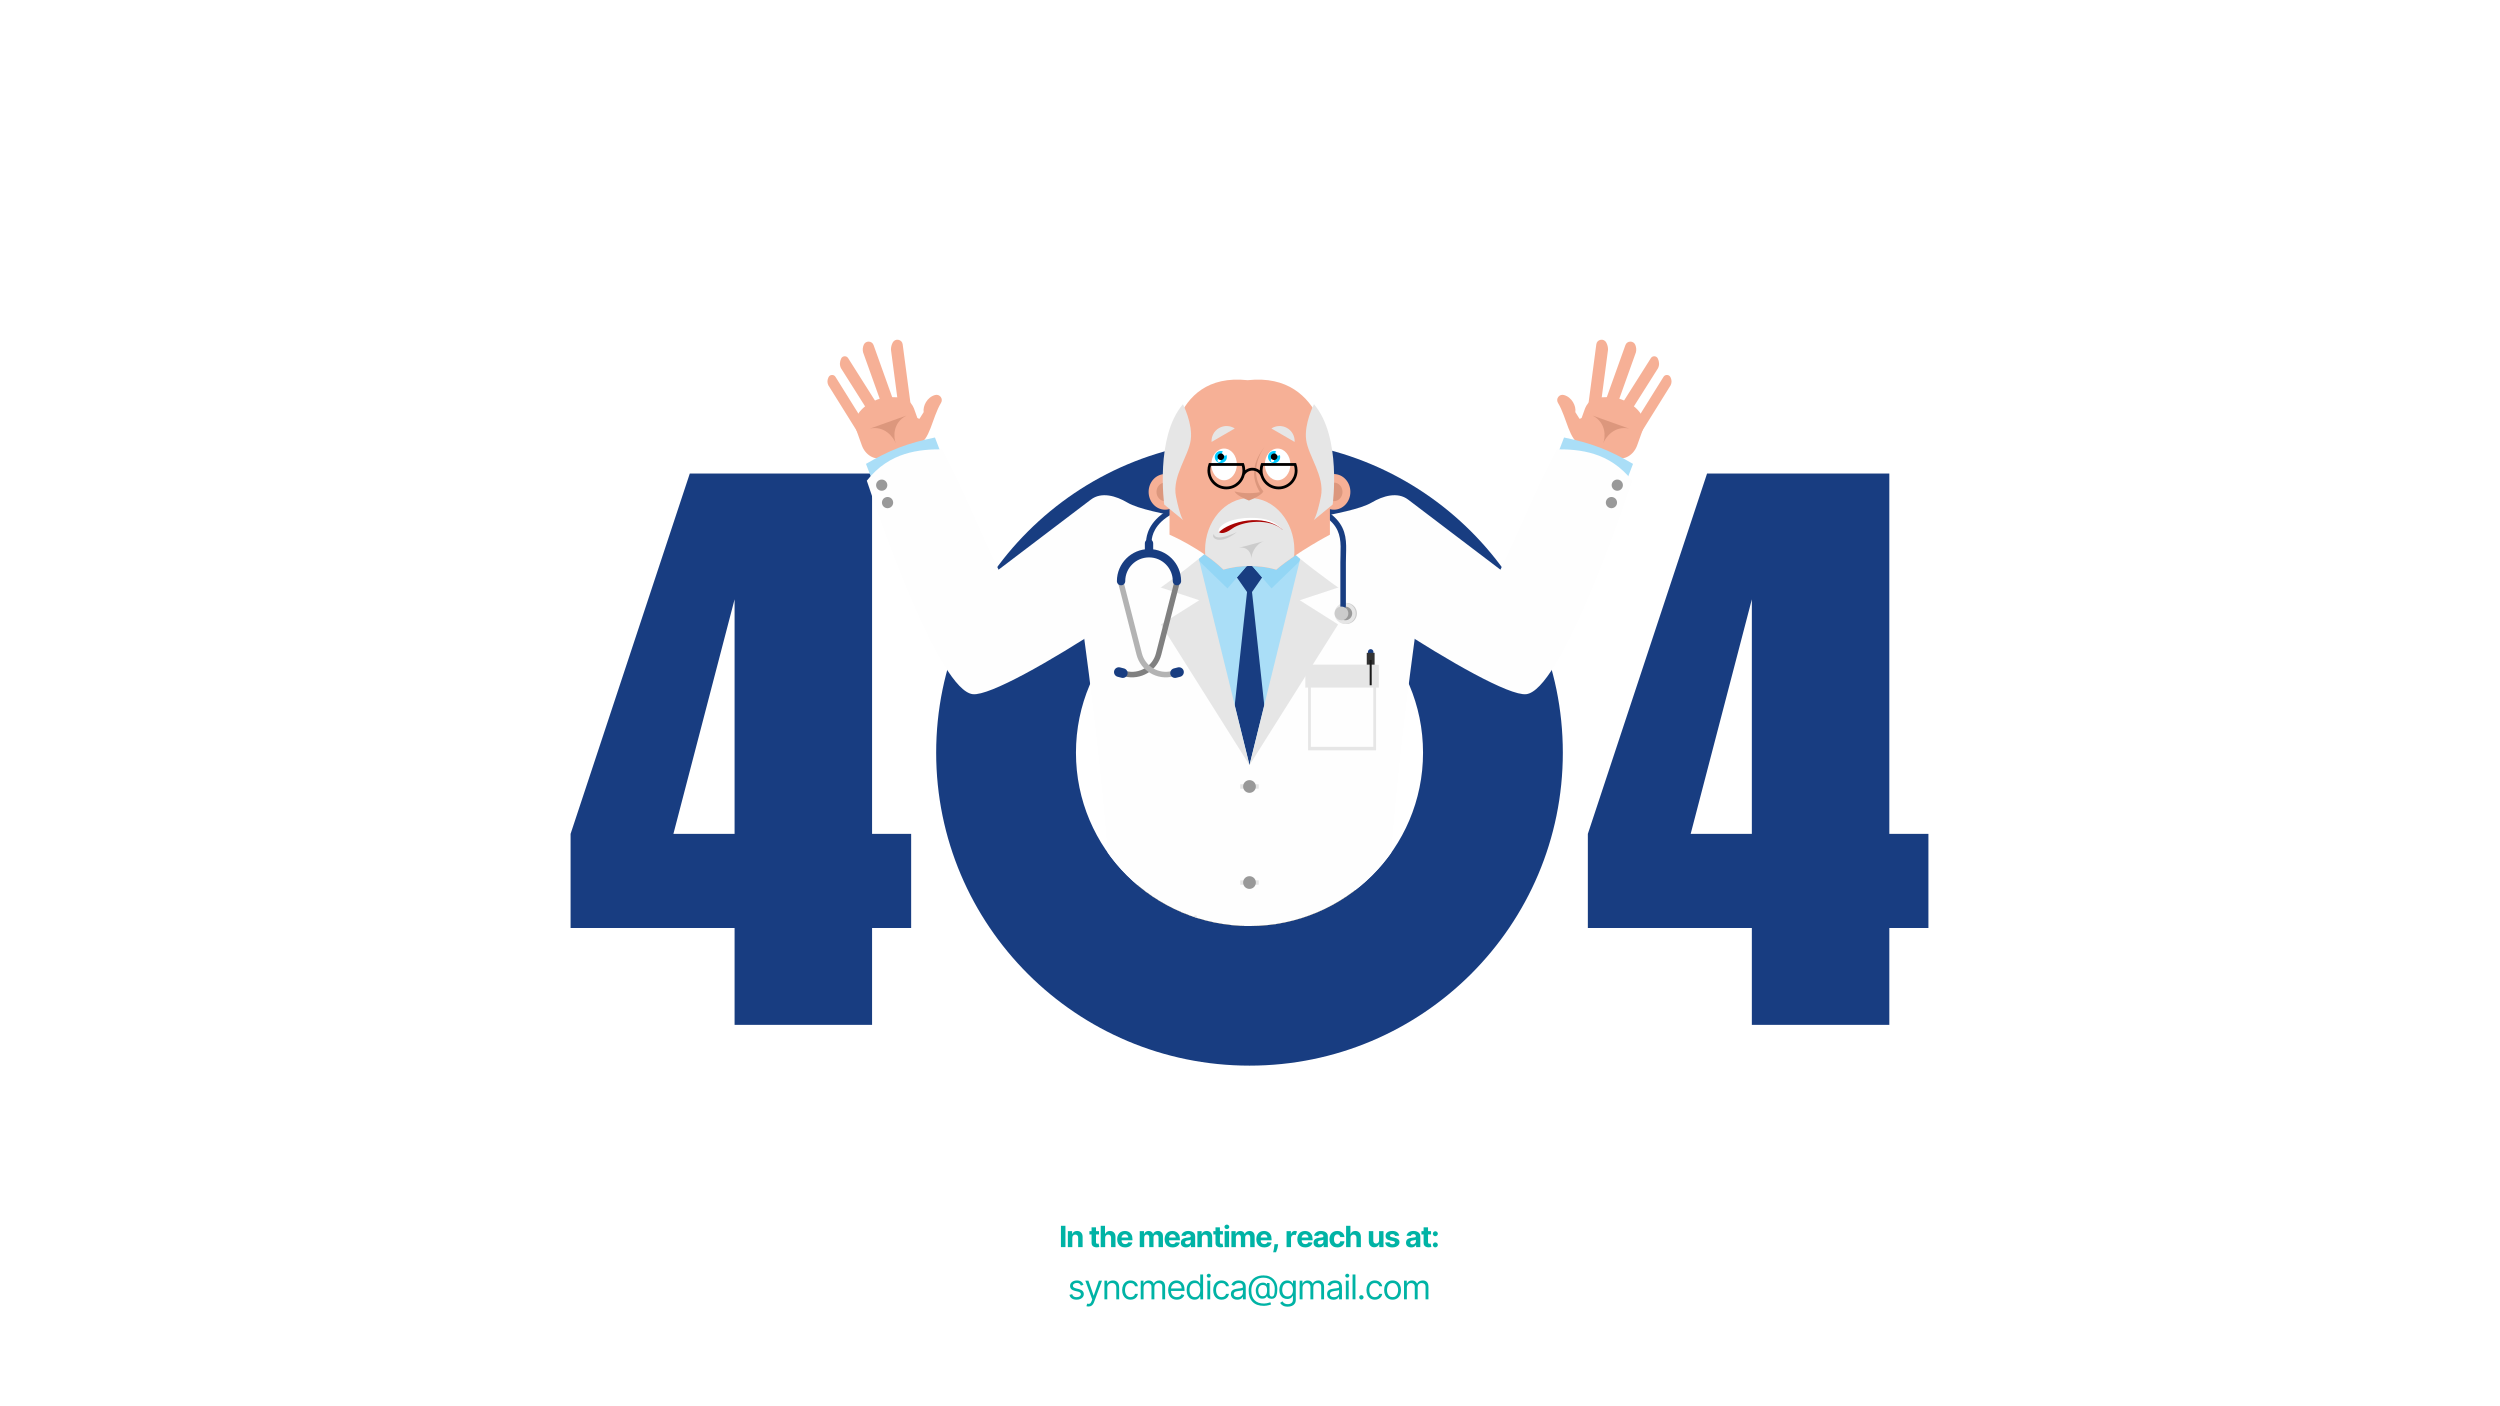 <svg xmlns="http://www.w3.org/2000/svg" xmlns:xlink="http://www.w3.org/1999/xlink" width="1366" zoomAndPan="magnify" viewBox="0 0 1024.5 576" height="768" preserveAspectRatio="xMidYMid meet" version="1.0"><defs><g/><clipPath id="456193abb6"><path d="M 650 194 L 790.562 194 L 790.562 420 L 650 420 Z M 650 194 " clip-rule="nonzero"/></clipPath><clipPath id="6f4926ec02"><path d="M 383 180 L 641 180 L 641 436.652 L 383 436.652 Z M 383 180 " clip-rule="nonzero"/></clipPath><clipPath id="521f0d29fc"><path d="M 233.586 194 L 374 194 L 374 420 L 233.586 420 Z M 233.586 194 " clip-rule="nonzero"/></clipPath><clipPath id="80675e28c9"><path d="M 365 139.047 L 375 139.047 L 375 174 L 365 174 Z M 365 139.047 " clip-rule="nonzero"/></clipPath><clipPath id="d68e3a260e"><path d="M 353 139.047 L 368 139.047 L 368 171 L 353 171 Z M 353 139.047 " clip-rule="nonzero"/></clipPath><clipPath id="b61e64fff0"><path d="M 649 139.047 L 659 139.047 L 659 174 L 649 174 Z M 649 139.047 " clip-rule="nonzero"/></clipPath><clipPath id="62aa3f03b9"><path d="M 656 139.047 L 671 139.047 L 671 171 L 656 171 Z M 656 139.047 " clip-rule="nonzero"/></clipPath></defs><g clip-path="url(#456193abb6)"><path fill="#183d81" d="M 774.246 194.047 L 774.246 341.727 L 790.266 341.727 L 790.266 380.285 L 774.246 380.285 L 774.246 419.992 L 717.906 419.992 L 717.906 380.285 L 650.699 380.285 L 650.699 341.727 L 699.555 194.047 Z M 717.906 341.727 L 717.906 245.605 L 692.836 341.727 Z M 717.906 341.727 " fill-opacity="1" fill-rule="evenodd"/></g><g clip-path="url(#6f4926ec02)"><path fill="#183d81" d="M 512.043 180.215 C 547.5 180.215 579.602 194.566 602.836 217.777 C 626.074 240.984 640.449 273.047 640.449 308.457 C 640.449 343.867 626.074 375.93 602.836 399.137 C 579.602 422.344 547.5 436.699 512.043 436.699 C 476.59 436.699 444.488 422.344 421.25 399.137 C 398.012 375.93 383.641 343.867 383.641 308.457 C 383.641 273.047 398.012 240.984 421.25 217.777 C 444.488 194.566 476.59 180.215 512.043 180.215 Z M 562.332 258.23 C 549.465 245.379 531.684 237.43 512.043 237.43 C 492.402 237.43 474.625 245.379 461.758 258.23 C 448.887 271.082 440.926 288.84 440.926 308.457 C 440.926 328.074 448.887 345.828 461.758 358.68 C 474.625 371.535 492.402 379.484 512.043 379.484 C 531.684 379.484 549.465 371.535 562.332 358.68 C 575.199 345.828 583.16 328.074 583.16 308.457 C 583.16 288.84 575.199 271.082 562.332 258.23 " fill-opacity="1" fill-rule="evenodd"/></g><g clip-path="url(#521f0d29fc)"><path fill="#183d81" d="M 357.375 194.047 L 357.375 341.727 L 373.391 341.727 L 373.391 380.285 L 357.375 380.285 L 357.375 419.992 L 301.031 419.992 L 301.031 380.285 L 233.824 380.285 L 233.824 341.727 L 282.68 194.047 Z M 301.031 341.727 L 301.031 245.605 L 275.961 341.727 Z M 301.031 341.727 " fill-opacity="1" fill-rule="evenodd"/></g><path fill="#000000" d="M 553.574 347.668 L 555.277 364.859 C 543.297 374.031 528.309 379.484 512.043 379.484 C 511.84 379.484 511.633 379.48 511.426 379.48 L 514.738 346.367 L 553.574 347.668 " fill-opacity="1" fill-rule="evenodd"/><path fill="#000000" d="M 506.75 347.668 L 509.895 379.449 C 493.293 378.957 478.125 372.789 466.266 362.816 L 467.91 346.367 L 506.75 347.668 " fill-opacity="1" fill-rule="evenodd"/><path fill="#fefefe" d="M 442.902 251.426 C 441.02 237.98 442.227 226.168 442.633 218.465 C 453.695 217.172 463.004 215.844 474.215 214.531 C 485.562 213.203 496.953 211.891 508.438 210.512 C 509.637 210.68 510.836 210.816 512.055 210.953 C 513.242 210.816 514.441 210.68 515.629 210.512 C 527.125 211.891 538.527 213.203 549.863 214.531 C 561.078 215.844 570.383 217.172 581.477 218.465 C 581.852 226.168 583.059 237.98 581.176 251.426 C 576.625 283.961 572.664 316.668 570.113 349.473 C 567.781 352.758 565.176 355.84 562.332 358.68 C 549.465 371.535 531.684 379.484 512.043 379.484 C 492.402 379.484 474.625 371.535 461.758 358.68 C 458.895 355.828 456.277 352.727 453.938 349.418 C 451.395 316.633 447.453 283.945 442.902 251.426 " fill-opacity="1" fill-rule="evenodd"/><path fill="#dc977d" d="M 512.043 172.797 C 497.953 172.797 486.527 187.637 486.527 205.945 C 486.527 224.254 497.953 239.094 512.043 239.094 C 526.137 239.094 537.559 224.254 537.559 205.945 C 537.559 187.637 526.137 172.797 512.043 172.797 " fill-opacity="1" fill-rule="evenodd"/><path fill="#aadef7" d="M 511.93 230.656 L 486.922 216.148 L 496.137 253.457 L 512.043 313.539 L 537.164 216.594 L 511.93 230.656 " fill-opacity="1" fill-rule="evenodd"/><path fill="#183d81" d="M 512.043 230.656 L 517.238 236.602 L 513.074 242.605 L 518.113 289.164 L 512.043 313.531 L 505.973 289.164 L 511.039 242.602 L 506.852 236.602 L 512.043 230.656 " fill-opacity="1" fill-rule="evenodd"/><path fill="#93d6f5" d="M 512.043 230.656 L 503.016 241.137 L 483.832 222.582 L 485.84 215.145 L 512.043 230.656 " fill-opacity="1" fill-rule="evenodd"/><path fill="#93d6f5" d="M 512.043 230.656 L 521.07 241.137 L 540.254 222.582 L 538.246 215.145 L 512.043 230.656 " fill-opacity="1" fill-rule="evenodd"/><path fill="#e6e6e6" d="M 486.816 210.953 L 470.867 218.574 L 473.039 239.898 L 491.457 245.977 L 475.742 255.895 L 512.043 313.539 L 486.816 210.953 " fill-opacity="1" fill-rule="evenodd"/><path fill="#e6e6e6" d="M 537.27 210.953 L 553.219 218.574 L 551.047 239.898 L 532.633 245.977 L 548.344 255.895 L 512.043 313.539 L 537.27 210.953 " fill-opacity="1" fill-rule="evenodd"/><g clip-path="url(#80675e28c9)"><path fill="#f6b096" d="M 374.109 172.777 C 372.965 174.395 370.172 173.488 369.047 173.039 L 365.121 143.359 C 365.09 142.281 365.359 141.25 365.859 140.336 C 366.316 139.5 367.227 139.07 368.164 139.25 C 369.102 139.422 369.793 140.148 369.914 141.094 L 372.32 159.258 L 374.109 172.777 " fill-opacity="1" fill-rule="evenodd"/></g><g clip-path="url(#d68e3a260e)"><path fill="#f6b096" d="M 367.992 169.375 C 367.18 171.102 364.285 170.887 363.113 170.723 L 353.688 144.367 C 353.438 143.32 353.547 142.285 353.945 141.328 C 354.293 140.48 355.086 139.965 356.004 139.988 C 356.918 140.012 357.688 140.562 357.996 141.426 L 363.73 157.465 L 367.992 169.375 " fill-opacity="1" fill-rule="evenodd"/></g><path fill="#f6b096" d="M 362.773 170.828 C 362.387 172.555 359.727 172.949 358.625 173.035 L 344.629 150.887 C 343.992 149.586 344.094 148.215 344.711 146.922 C 344.973 146.375 345.477 146.035 346.082 146 C 346.691 145.965 347.23 146.238 347.559 146.754 L 356.5 160.898 L 362.773 170.828 " fill-opacity="1" fill-rule="evenodd"/><path fill="#f6b096" d="M 359.285 181.551 C 358.922 183.133 356.473 183.48 355.461 183.555 L 339.449 157.871 C 338.906 156.742 339.008 155.633 339.535 154.57 C 339.801 154.027 340.305 153.695 340.914 153.664 C 341.52 153.633 342.055 153.914 342.375 154.43 L 350.426 167.336 L 359.285 181.551 " fill-opacity="1" fill-rule="evenodd"/><path fill="#f6b096" d="M 385.637 165.082 C 381.84 171.41 381.23 180.574 375.902 182.473 C 372.625 183.645 369.09 182.137 368.004 179.105 C 366.922 176.078 368.703 172.676 371.98 171.504 C 373.633 170.914 375.355 171.004 376.793 171.633 L 378.516 168.895 C 378.145 166.402 379.879 162.754 383.219 161.871 C 384.09 161.641 384.969 161.945 385.508 162.664 C 386.051 163.383 386.102 164.309 385.637 165.082 " fill-opacity="1" fill-rule="evenodd"/><path fill="#f6b096" d="M 350.766 175.75 C 348.867 169.617 355.582 165.133 359.566 163.711 C 362.117 162.801 364.926 162.645 367.863 162.82 C 370.594 162.629 373.324 164.395 374.5 167.281 C 374.516 167.312 374.531 167.348 374.543 167.379 L 376.922 174.035 C 378.34 178 376.797 182.207 373.488 183.387 L 361.762 187.566 C 358.457 188.746 354.594 186.473 353.176 182.508 L 350.875 176.074 L 350.793 175.852 C 350.781 175.816 350.773 175.785 350.766 175.75 " fill-opacity="1" fill-rule="evenodd"/><path fill="#dc977d" d="M 356.457 175.645 C 362.426 174.324 366.172 179.164 367.074 181.68 C 366.172 179.164 365.707 173.336 371.457 170.293 L 356.457 175.645 " fill-opacity="1" fill-rule="evenodd"/><path fill="#aadef7" d="M 383.141 179.285 C 378.137 180.32 373.223 181.59 368.512 183.395 C 363.801 185.195 359.293 187.531 354.875 190.098 C 355.348 191.328 355.816 192.562 356.289 193.793 C 356.762 195.02 357.234 196.254 357.703 197.48 C 362.121 194.91 366.637 192.582 371.344 190.777 C 376.055 188.977 380.969 187.703 385.973 186.672 C 385.5 185.441 385.027 184.211 384.559 182.98 C 384.086 181.75 383.613 180.516 383.141 179.285 " fill-opacity="1" fill-rule="evenodd"/><path fill="#fefefe" d="M 461.988 205.945 C 471.387 211.48 503.125 213.133 501.008 219.277 C 497.934 228.203 412.281 285.93 398.664 284.477 C 385.047 283.023 360.98 214.488 355.219 196.984 C 364.633 185.023 376.961 184.121 386.148 184.121 C 396.242 203.797 399.523 213.309 409.207 233.461 L 447.043 204.73 C 451.375 201.441 457.301 203.184 461.988 205.945 " fill-opacity="1" fill-rule="evenodd"/><path fill="#999999" d="M 363.508 198.09 C 363.102 196.887 361.797 196.238 360.594 196.641 C 359.387 197.043 358.738 198.344 359.141 199.547 C 359.547 200.75 360.848 201.402 362.055 200.996 C 363.258 200.594 363.91 199.293 363.508 198.09 Z M 365.902 205.234 C 365.496 204.031 364.191 203.383 362.988 203.785 C 361.781 204.188 361.133 205.488 361.539 206.691 C 361.941 207.895 363.246 208.547 364.449 208.145 C 365.656 207.738 366.305 206.438 365.902 205.234 " fill-opacity="1" fill-rule="evenodd"/><g clip-path="url(#b61e64fff0)"><path fill="#f6b096" d="M 649.977 172.777 C 651.121 174.395 653.914 173.488 655.039 173.039 L 658.965 143.359 C 658.996 142.281 658.727 141.25 658.227 140.336 C 657.77 139.5 656.863 139.07 655.926 139.25 C 654.984 139.422 654.297 140.148 654.172 141.094 L 651.766 159.258 L 649.977 172.777 " fill-opacity="1" fill-rule="evenodd"/></g><g clip-path="url(#62aa3f03b9)"><path fill="#f6b096" d="M 656.098 169.375 C 656.91 171.102 659.797 170.887 660.977 170.723 L 670.402 144.367 C 670.652 143.32 670.539 142.285 670.145 141.328 C 669.793 140.48 669 139.965 668.086 139.988 C 667.168 140.012 666.402 140.562 666.094 141.426 L 660.355 157.465 L 656.098 169.375 " fill-opacity="1" fill-rule="evenodd"/></g><path fill="#f6b096" d="M 661.312 170.828 C 661.699 172.555 664.359 172.949 665.461 173.035 L 679.461 150.887 C 680.094 149.586 679.992 148.215 679.375 146.922 C 679.113 146.375 678.609 146.035 678.004 146 C 677.395 145.965 676.855 146.238 676.531 146.754 L 667.59 160.898 L 661.312 170.828 " fill-opacity="1" fill-rule="evenodd"/><path fill="#f6b096" d="M 664.801 181.551 C 665.168 183.133 667.613 183.48 668.625 183.555 L 684.637 157.871 C 685.18 156.742 685.078 155.633 684.555 154.57 C 684.285 154.027 683.781 153.695 683.176 153.664 C 682.566 153.633 682.031 153.914 681.711 154.43 L 673.664 167.336 L 664.801 181.551 " fill-opacity="1" fill-rule="evenodd"/><path fill="#f6b096" d="M 638.449 165.082 C 642.246 171.41 642.855 180.574 648.184 182.473 C 651.461 183.645 655 182.137 656.082 179.105 C 657.168 176.078 655.387 172.676 652.105 171.504 C 650.453 170.914 648.73 171.004 647.293 171.633 L 645.574 168.895 C 645.945 166.402 644.207 162.754 640.867 161.871 C 639.996 161.641 639.121 161.945 638.578 162.664 C 638.035 163.383 637.984 164.309 638.449 165.082 " fill-opacity="1" fill-rule="evenodd"/><path fill="#f6b096" d="M 673.32 175.75 C 675.219 169.617 668.508 165.133 664.523 163.711 C 661.969 162.801 659.16 162.645 656.223 162.82 C 653.492 162.629 650.762 164.395 649.586 167.281 C 649.57 167.312 649.555 167.348 649.547 167.379 L 647.164 174.035 C 645.746 178 647.293 182.207 650.598 183.387 L 662.324 187.566 C 665.633 188.746 669.496 186.473 670.91 182.508 L 673.215 176.074 L 673.293 175.852 C 673.305 175.816 673.316 175.785 673.32 175.75 " fill-opacity="1" fill-rule="evenodd"/><path fill="#dc977d" d="M 667.633 175.645 C 661.66 174.324 657.914 179.164 657.012 181.68 C 657.914 179.164 658.379 173.336 652.629 170.293 L 667.633 175.645 " fill-opacity="1" fill-rule="evenodd"/><path fill="#aadef7" d="M 640.945 179.285 C 645.949 180.32 650.863 181.59 655.574 183.395 C 660.285 185.195 664.797 187.531 669.215 190.098 C 668.742 191.328 668.27 192.562 667.797 193.793 C 667.324 195.02 666.852 196.254 666.379 197.48 C 661.965 194.91 657.453 192.582 652.742 190.777 C 648.031 188.977 643.117 187.703 638.113 186.672 C 638.586 185.441 639.059 184.211 639.527 182.98 C 640 181.75 640.473 180.516 640.945 179.285 " fill-opacity="1" fill-rule="evenodd"/><path fill="#fefefe" d="M 562.102 205.945 C 552.703 211.48 520.961 213.133 523.078 219.277 C 526.152 228.203 611.809 285.93 625.426 284.477 C 639.043 283.023 663.109 214.488 668.867 196.984 C 659.453 185.023 647.129 184.121 637.941 184.121 C 627.848 203.797 624.562 213.309 614.879 233.461 L 577.047 204.73 C 572.715 201.441 566.785 203.184 562.102 205.945 " fill-opacity="1" fill-rule="evenodd"/><path fill="#999999" d="M 660.582 198.09 C 660.984 196.887 662.289 196.238 663.496 196.641 C 664.699 197.043 665.352 198.344 664.945 199.547 C 664.543 200.75 663.238 201.402 662.035 200.996 C 660.828 200.594 660.18 199.293 660.582 198.09 Z M 658.188 205.234 C 658.59 204.031 659.895 203.383 661.102 203.785 C 662.305 204.188 662.953 205.488 662.547 206.691 C 662.145 207.895 660.84 208.547 659.637 208.145 C 658.434 207.738 657.785 206.438 658.188 205.234 " fill-opacity="1" fill-rule="evenodd"/><path fill="#183d81" d="M 561.707 266.012 C 561.086 266.012 560.578 266.52 560.578 267.141 L 560.578 267.34 C 560.578 267.961 561.086 268.469 561.707 268.469 C 562.328 268.469 562.836 267.961 562.836 267.34 L 562.836 267.141 C 562.836 266.52 562.328 266.012 561.707 266.012 " fill-opacity="1" fill-rule="evenodd"/><path fill="#333333" d="M 563.312 267.527 L 560.098 267.527 L 560.098 279.816 L 563.312 279.816 L 563.312 267.527 " fill-opacity="1" fill-rule="evenodd"/><path fill="#e6e6e6" d="M 563.344 272.434 L 536.059 272.434 L 536.059 307.484 L 563.914 307.484 L 563.914 272.434 Z M 537.195 273.863 L 562.773 273.863 L 562.773 306.051 L 537.195 306.051 L 537.195 273.863 " fill-opacity="1" fill-rule="evenodd"/><path fill="#e6e6e6" d="M 565.051 272.434 L 534.918 272.434 L 534.918 281.785 L 565.051 281.785 L 565.051 272.434 " fill-opacity="1" fill-rule="evenodd"/><path fill="#1a1a1a" d="M 562.121 270.449 L 561.293 270.449 L 561.293 280.82 L 562.121 280.82 L 562.121 270.449 " fill-opacity="1" fill-rule="evenodd"/><path fill="#808080" d="M 458.895 276.699 L 460.859 277.203 C 464.156 278.043 467.496 277.465 470.223 275.848 C 472.949 274.234 475.066 271.586 475.91 268.293 L 483.418 238.984 L 481.215 238.418 L 473.703 267.73 C 473.016 270.414 471.289 272.574 469.062 273.891 C 466.836 275.211 464.109 275.684 461.422 274.996 L 459.461 274.496 L 458.895 276.699 " fill-opacity="1" fill-rule="evenodd"/><path fill="#183d81" d="M 460.602 273.918 L 458.996 273.508 C 457.938 273.238 456.852 273.879 456.582 274.934 C 456.312 275.992 456.957 277.074 458.012 277.344 L 459.621 277.754 C 460.676 278.027 461.762 277.383 462.031 276.328 C 462.301 275.273 461.66 274.188 460.602 273.918 " fill-opacity="1" fill-rule="evenodd"/><path fill="#b3b3b3" d="M 482.758 276.699 L 480.797 277.203 C 477.496 278.043 474.156 277.465 471.43 275.848 C 468.699 274.234 466.586 271.586 465.742 268.293 L 458.234 238.984 L 460.441 238.418 L 467.949 267.73 C 468.637 270.414 470.363 272.574 472.59 273.891 C 474.816 275.211 477.543 275.684 480.23 274.996 L 482.195 274.496 L 482.758 276.699 " fill-opacity="1" fill-rule="evenodd"/><path fill="#183d81" d="M 481.051 273.918 L 482.656 273.508 C 483.715 273.238 484.801 273.879 485.07 274.934 C 485.34 275.992 484.699 277.074 483.641 277.344 L 482.035 277.754 C 480.98 278.027 479.891 277.383 479.621 276.328 C 479.352 275.273 479.996 274.188 481.051 273.918 " fill-opacity="1" fill-rule="evenodd"/><path fill="#183d81" d="M 461.125 238.148 C 461.125 239.094 460.359 239.855 459.414 239.855 C 458.473 239.855 457.707 239.094 457.707 238.148 C 457.707 234.52 459.18 231.234 461.562 228.855 C 463.941 226.48 467.234 225.008 470.867 225.008 C 474.5 225.008 477.789 226.48 480.172 228.855 C 482.551 231.234 484.023 234.52 484.023 238.148 C 484.023 239.094 483.262 239.855 482.316 239.855 C 481.375 239.855 480.605 239.094 480.605 238.148 C 480.605 235.465 479.52 233.031 477.754 231.27 C 475.992 229.508 473.559 228.422 470.867 228.422 C 468.176 228.422 465.738 229.512 463.977 231.27 C 462.215 233.031 461.125 235.465 461.125 238.148 " fill-opacity="1" fill-rule="evenodd"/><path fill="#183d81" d="M 470.867 220.961 C 471.805 220.961 472.574 221.73 472.574 222.668 L 472.574 225.777 C 472.574 226.715 471.805 227.48 470.867 227.48 C 469.926 227.48 469.16 226.715 469.16 225.777 L 469.16 222.668 C 469.16 221.73 469.926 220.961 470.867 220.961 " fill-opacity="1" fill-rule="evenodd"/><path fill="#183d81" d="M 469.707 222.559 C 469.699 222.504 467.449 202.91 509.832 203.062 L 509.832 205.328 C 469.965 205.184 471.961 222.305 471.965 222.355 L 469.707 222.559 " fill-opacity="1" fill-rule="evenodd"/><path fill="#cccccc" d="M 551.738 247.062 C 554.129 247.062 556.07 248.996 556.07 251.387 C 556.07 253.777 554.129 255.711 551.738 255.711 C 549.348 255.711 547.406 253.777 547.406 251.387 C 547.406 248.996 549.348 247.062 551.738 247.062 " fill-opacity="1" fill-rule="evenodd"/><path fill="#e6e6e6" d="M 551.238 247.062 C 553.629 247.062 555.57 248.996 555.57 251.387 C 555.57 253.777 553.629 255.711 551.238 255.711 C 548.844 255.711 546.906 253.777 546.906 251.387 C 546.906 248.996 548.844 247.062 551.238 247.062 " fill-opacity="1" fill-rule="evenodd"/><path fill="#999999" d="M 551.316 248.578 C 552.867 248.578 554.129 249.836 554.129 251.387 C 554.129 252.938 552.867 254.195 551.316 254.195 C 549.762 254.195 548.504 252.938 548.504 251.387 C 548.504 249.836 549.762 248.578 551.316 248.578 " fill-opacity="1" fill-rule="evenodd"/><path fill="#183d81" d="M 511.414 205.023 C 510.789 205.023 510.281 204.516 510.281 203.887 C 510.281 203.262 510.789 202.754 511.414 202.754 C 520.977 202.723 528.234 203.68 533.746 205.176 C 540.859 207.109 545.137 209.953 547.703 212.75 C 551.902 217.324 551.758 222.211 551.602 227.527 C 551.574 228.445 551.547 229.375 551.547 230.52 L 551.547 248.375 C 551.547 249.004 551.039 249.516 550.41 249.516 C 549.781 249.516 549.273 249.004 549.273 248.375 L 549.273 230.52 C 549.273 229.621 549.301 228.531 549.332 227.465 C 549.477 222.629 549.605 218.18 546.031 214.285 C 543.711 211.762 539.785 209.172 533.148 207.371 C 527.801 205.918 520.734 204.988 511.414 205.023 " fill-opacity="1" fill-rule="evenodd"/><path fill="#cccccc" d="M 549.734 248.578 C 551.289 248.578 552.547 249.836 552.547 251.387 C 552.547 252.938 551.289 254.195 549.734 254.195 C 548.18 254.195 546.922 252.938 546.922 251.387 C 546.922 249.836 548.18 248.578 549.734 248.578 " fill-opacity="1" fill-rule="evenodd"/><path fill="#e6e6e6" d="M 490.246 375.059 L 488.547 375.516 C 489.207 375.746 489.875 375.969 490.543 376.18 L 490.246 375.059 " fill-opacity="1" fill-rule="evenodd"/><path fill="#e6e6e6" d="M 508.25 321.391 L 515.832 321.391 L 515.832 323.219 L 508.25 323.219 L 508.25 321.391 " fill-opacity="1" fill-rule="evenodd"/><path fill="#999999" d="M 512.039 319.691 C 513.484 319.691 514.652 320.863 514.652 322.305 C 514.652 323.746 513.484 324.914 512.039 324.914 C 510.598 324.914 509.426 323.746 509.426 322.305 C 509.426 320.863 510.598 319.691 512.039 319.691 " fill-opacity="1" fill-rule="evenodd"/><path fill="#e6e6e6" d="M 508.25 360.75 L 515.832 360.75 L 515.832 362.578 L 508.25 362.578 L 508.25 360.75 " fill-opacity="1" fill-rule="evenodd"/><path fill="#999999" d="M 512.039 359.055 C 513.484 359.055 514.652 360.223 514.652 361.664 C 514.652 363.105 513.484 364.273 512.039 364.273 C 510.598 364.273 509.426 363.105 509.426 361.664 C 509.426 360.223 510.598 359.055 512.039 359.055 " fill-opacity="1" fill-rule="evenodd"/><path fill="#f6b096" d="M 546.641 194.27 C 550.363 194.27 553.383 197.539 553.383 201.57 C 553.383 205.605 550.363 208.875 546.641 208.875 C 542.914 208.875 539.898 205.605 539.898 201.57 C 539.898 197.539 542.914 194.27 546.641 194.27 " fill-opacity="1" fill-rule="evenodd"/><path fill="#dc977d" d="M 546.641 197.758 C 548.586 197.758 550.16 199.465 550.16 201.57 C 550.16 203.68 548.586 205.387 546.641 205.387 C 544.695 205.387 543.117 203.68 543.117 201.57 C 543.117 199.465 544.695 197.758 546.641 197.758 " fill-opacity="1" fill-rule="evenodd"/><path fill="#f6b096" d="M 477.449 194.27 C 481.172 194.27 484.191 197.539 484.191 201.57 C 484.191 205.605 481.172 208.875 477.449 208.875 C 473.727 208.875 470.703 205.605 470.703 201.57 C 470.703 197.539 473.727 194.27 477.449 194.27 " fill-opacity="1" fill-rule="evenodd"/><path fill="#dc977d" d="M 477.449 197.758 C 479.391 197.758 480.969 199.465 480.969 201.57 C 480.969 203.68 479.391 205.387 477.449 205.387 C 475.504 205.387 473.926 203.68 473.926 201.57 C 473.926 199.465 475.504 197.758 477.449 197.758 " fill-opacity="1" fill-rule="evenodd"/><path fill="#f6b096" d="M 501.348 233.43 C 492.473 224.801 479.273 219.105 479.273 219.105 L 479.273 189.914 C 479.273 189.914 478.422 152.227 511.285 155.801 C 544.152 152.227 545.004 189.914 545.004 189.914 L 545.004 219.105 C 545.004 219.105 531.312 226.305 523.027 233.461 C 519.645 232.469 515.957 231.93 512.137 231.93 C 508.32 231.93 504.703 232.461 501.348 233.43 " fill-opacity="1" fill-rule="evenodd"/><path fill="#e6e6e6" d="M 501.348 233.43 C 499.055 231.199 496.473 229.164 493.902 227.375 C 493.855 226.754 493.832 226.125 493.832 225.492 C 493.832 213.664 502.027 204.078 512.137 204.078 C 522.246 204.078 530.441 213.664 530.441 225.492 C 530.441 226.324 530.402 227.141 530.32 227.949 C 527.746 229.703 525.199 231.582 523.027 233.461 C 519.645 232.469 515.957 231.93 512.137 231.93 C 508.32 231.93 504.703 232.461 501.348 233.43 " fill-opacity="1" fill-rule="evenodd"/><path fill="#e6e6e6" d="M 538.473 165.652 C 538.473 165.652 534.383 173.523 535.258 180.23 C 536.133 186.934 542.984 195.168 541.312 203.477 C 539.641 211.785 538.355 213.168 538.355 213.168 L 546.129 206.758 C 546.129 206.758 549.922 179.043 538.473 165.652 " fill-opacity="1" fill-rule="evenodd"/><path fill="#e6e6e6" d="M 484.758 165.652 C 484.758 165.652 488.852 173.523 487.973 180.23 C 487.098 186.934 480.246 195.168 481.918 203.477 C 483.59 211.785 484.879 213.168 484.879 213.168 L 477.102 206.758 C 477.102 206.758 473.309 179.043 484.758 165.652 " fill-opacity="1" fill-rule="evenodd"/><path fill="#dc977d" d="M 517.727 201.371 C 516.98 203.027 513.02 204.652 511.809 205.117 C 510.602 204.652 506.637 203.027 505.895 201.371 C 507.633 201.836 509.652 202.102 511.809 202.102 C 513.965 202.102 515.988 201.836 517.727 201.371 " fill-opacity="1" fill-rule="evenodd"/><path fill="#dc977d" d="M 518.379 182.969 C 518.359 182.992 510.633 192.605 517.727 201.371 L 516.531 202.051 C 512.121 195.305 513.629 188.844 518.379 182.969 " fill-opacity="1" fill-rule="evenodd"/><path fill="#e6e6e6" d="M 499.551 175.422 C 501.629 174.215 504.125 174.359 506.012 175.586 L 496.496 181.105 C 496.363 178.863 497.473 176.629 499.551 175.422 " fill-opacity="1" fill-rule="evenodd"/><path fill="#e6e6e6" d="M 527.48 175.422 C 525.402 174.215 522.906 174.359 521.02 175.586 L 530.535 181.105 C 530.668 178.863 529.559 176.629 527.48 175.422 " fill-opacity="1" fill-rule="evenodd"/><path fill="#ffffff" d="M 501.637 183.816 C 504.527 183.816 506.867 186.723 506.867 190.312 C 506.867 193.898 504.527 196.809 501.637 196.809 C 498.75 196.809 496.406 193.898 496.406 190.312 C 496.406 186.723 498.75 183.816 501.637 183.816 " fill-opacity="1" fill-rule="evenodd"/><path fill="#00ccff" d="M 500.293 184.805 C 498.918 184.805 497.801 185.918 497.801 187.289 C 497.801 188.66 498.918 189.773 500.293 189.773 C 501.664 189.773 502.777 188.66 502.777 187.289 C 502.777 185.918 501.664 184.805 500.293 184.805 " fill-opacity="1" fill-rule="evenodd"/><path fill="#ffffff" d="M 501.898 184.594 C 501.301 184.594 500.816 185.078 500.816 185.676 C 500.816 186.27 501.301 186.754 501.898 186.754 C 502.492 186.754 502.977 186.27 502.977 185.676 C 502.977 185.078 502.492 184.594 501.898 184.594 " fill-opacity="1" fill-rule="evenodd"/><path fill="#ffffff" d="M 499.605 188.012 C 499.23 188.012 498.922 188.32 498.922 188.695 C 498.922 189.074 499.23 189.379 499.605 189.379 C 499.984 189.379 500.293 189.074 500.293 188.695 C 500.293 188.32 499.984 188.012 499.605 188.012 " fill-opacity="1" fill-rule="evenodd"/><path fill="#000000" d="M 500.293 185.828 C 499.539 185.828 498.934 186.434 498.934 187.188 C 498.934 187.934 499.539 188.543 500.293 188.543 C 501.039 188.543 501.648 187.934 501.648 187.188 C 501.648 186.434 501.039 185.828 500.293 185.828 " fill-opacity="1" fill-rule="evenodd"/><path fill="#ffffff" d="M 523.566 183.816 C 526.453 183.816 528.801 186.723 528.801 190.312 C 528.801 193.898 526.453 196.809 523.566 196.809 C 520.676 196.809 518.336 193.898 518.336 190.312 C 518.336 186.723 520.676 183.816 523.566 183.816 " fill-opacity="1" fill-rule="evenodd"/><path fill="#00ccff" d="M 522.129 184.805 C 520.758 184.805 519.641 185.918 519.641 187.289 C 519.641 188.66 520.758 189.773 522.129 189.773 C 523.504 189.773 524.617 188.66 524.617 187.289 C 524.617 185.918 523.504 184.805 522.129 184.805 " fill-opacity="1" fill-rule="evenodd"/><path fill="#ffffff" d="M 523.738 184.594 C 523.141 184.594 522.656 185.078 522.656 185.676 C 522.656 186.27 523.141 186.754 523.738 186.754 C 524.336 186.754 524.816 186.27 524.816 185.676 C 524.816 185.078 524.336 184.594 523.738 184.594 " fill-opacity="1" fill-rule="evenodd"/><path fill="#ffffff" d="M 521.445 188.012 C 521.07 188.012 520.762 188.32 520.762 188.695 C 520.762 189.074 521.07 189.379 521.445 189.379 C 521.824 189.379 522.129 189.074 522.129 188.695 C 522.129 188.32 521.824 188.012 521.445 188.012 " fill-opacity="1" fill-rule="evenodd"/><path fill="#000000" d="M 522.129 185.828 C 521.379 185.828 520.77 186.434 520.77 187.188 C 520.77 187.934 521.379 188.543 522.129 188.543 C 522.879 188.543 523.488 187.934 523.488 187.188 C 523.488 186.434 522.879 185.828 522.129 185.828 " fill-opacity="1" fill-rule="evenodd"/><path fill="#000000" d="M 516.703 190.148 C 516.547 190.57 516.43 191.008 516.352 191.449 C 516.277 191.879 516.238 192.32 516.234 192.766 C 516.172 192.715 516.105 192.66 516.035 192.609 C 515.238 192.027 514.258 191.691 513.223 191.691 C 512.371 191.691 511.547 191.922 510.828 192.34 C 510.648 192.445 510.473 192.562 510.305 192.691 C 510.301 192.27 510.262 191.855 510.188 191.449 C 510.113 191.008 509.992 190.57 509.84 190.148 L 509.703 189.773 L 495.414 189.773 L 495.277 190.148 C 495.125 190.57 495.008 191.008 494.93 191.449 C 494.852 191.887 494.812 192.336 494.812 192.793 C 494.812 194.93 495.68 196.863 497.082 198.266 C 498.48 199.664 500.418 200.531 502.559 200.531 C 504.695 200.531 506.637 199.664 508.039 198.266 C 509.02 197.285 509.738 196.043 510.082 194.652 C 510.402 194.094 510.859 193.641 511.402 193.328 C 511.945 193.012 512.57 192.84 513.223 192.84 C 514.016 192.84 514.762 193.094 515.363 193.531 C 515.902 193.926 516.336 194.469 516.59 195.109 C 516.969 196.316 517.633 197.395 518.504 198.266 C 519.906 199.664 521.844 200.531 523.984 200.531 C 526.125 200.531 528.059 199.664 529.461 198.266 C 530.863 196.863 531.73 194.93 531.73 192.793 C 531.73 192.336 531.691 191.887 531.613 191.449 C 531.535 191.008 531.418 190.57 531.266 190.148 L 531.129 189.773 L 516.84 189.773 Z M 517.766 195.012 C 517.746 194.949 517.727 194.887 517.703 194.82 C 517.496 194.184 517.383 193.5 517.383 192.793 C 517.383 192.398 517.418 192.016 517.484 191.645 C 517.527 191.398 517.582 191.152 517.652 190.918 L 530.312 190.918 C 530.383 191.152 530.441 191.398 530.488 191.645 C 530.551 192.016 530.586 192.398 530.586 192.793 C 530.586 194.613 529.848 196.262 528.648 197.453 C 527.457 198.648 525.805 199.387 523.984 199.387 C 522.16 199.387 520.512 198.648 519.316 197.453 C 518.633 196.77 518.098 195.938 517.766 195.012 Z M 496.055 191.645 C 496.102 191.398 496.16 191.152 496.227 190.918 L 508.891 190.918 C 508.961 191.152 509.016 191.398 509.059 191.645 C 509.125 192.016 509.16 192.398 509.16 192.793 C 509.16 194.613 508.422 196.262 507.227 197.453 C 506.031 198.648 504.383 199.387 502.559 199.387 C 500.738 199.387 499.086 198.648 497.891 197.453 C 496.695 196.262 495.957 194.613 495.957 192.793 C 495.957 192.398 495.992 192.016 496.055 191.645 " fill-opacity="1" fill-rule="evenodd"/><path fill="#cccccc" d="M 517.883 221.785 C 514.027 223.285 512.82 227.297 512.82 228.996 C 512.82 227.297 511.852 223.965 507.762 224.449 L 517.883 221.785 " fill-opacity="1" fill-rule="evenodd"/><path fill="#ffffff" d="M 499.305 217.852 C 499.305 214.734 505.223 212.203 512.523 212.203 C 519.242 212.203 523.246 213.996 525.66 217.207 C 520.434 212.203 509.277 213.469 504.938 216.637 C 500.598 219.809 499.305 217.852 499.305 217.852 " fill-opacity="1" fill-rule="evenodd"/><path fill="#a80403" d="M 525.441 216.93 C 525.516 217.02 525.59 217.113 525.66 217.207 C 520.434 212.203 509.277 213.469 504.938 216.637 C 501.605 219.07 500.07 218.484 499.535 218.082 C 503.68 213.859 517.578 210.02 525.441 216.93 " fill-opacity="1" fill-rule="evenodd"/><path fill="#cccccc" d="M 506.898 218.004 C 506.875 218.02 498.355 222.379 497.375 218.883 C 496.043 220.625 500.164 223.555 506.898 218.004 " fill-opacity="1" fill-rule="evenodd"/><g fill="#00b3a5" fill-opacity="1"><g transform="translate(434.006, 511.066)"><g><path d="M 2.609 -8.734 L 2.609 0 L 0.766 0 L 0.766 -8.734 Z M 2.609 -8.734 "/></g></g></g><g fill="#00b3a5" fill-opacity="1"><g transform="translate(436.891, 511.066)"><g><path d="M 2.547 -3.781 L 2.547 0 L 0.719 0 L 0.719 -6.547 L 2.453 -6.547 L 2.453 -5.391 L 2.531 -5.391 C 2.676 -5.773 2.914 -6.078 3.25 -6.297 C 3.594 -6.516 4.008 -6.625 4.5 -6.625 C 5.176 -6.625 5.723 -6.406 6.141 -5.969 C 6.555 -5.531 6.766 -4.93 6.766 -4.172 L 6.766 0 L 4.938 0 L 4.938 -3.844 C 4.945 -4.238 4.848 -4.551 4.641 -4.781 C 4.43 -5.008 4.145 -5.125 3.781 -5.125 C 3.414 -5.125 3.117 -5.004 2.891 -4.766 C 2.66 -4.535 2.547 -4.207 2.547 -3.781 Z M 2.547 -3.781 "/></g></g></g><g fill="#00b3a5" fill-opacity="1"><g transform="translate(443.869, 511.066)"><g/></g></g><g fill="#00b3a5" fill-opacity="1"><g transform="translate(446.171, 511.066)"><g><path d="M 4.203 -6.547 L 4.203 -5.188 L 2.969 -5.188 L 2.969 -2.016 C 2.969 -1.766 3.023 -1.594 3.141 -1.5 C 3.254 -1.414 3.406 -1.375 3.594 -1.375 C 3.676 -1.375 3.758 -1.379 3.844 -1.391 C 3.926 -1.41 3.992 -1.426 4.047 -1.438 L 4.328 -0.078 C 4.234 -0.047 4.102 -0.016 3.938 0.016 C 3.77 0.055 3.57 0.082 3.344 0.094 C 2.688 0.113 2.156 -0.031 1.75 -0.344 C 1.352 -0.656 1.156 -1.129 1.156 -1.766 L 1.156 -5.188 L 0.266 -5.188 L 0.266 -6.547 L 1.156 -6.547 L 1.156 -8.109 L 2.969 -8.109 L 2.969 -6.547 Z M 4.203 -6.547 "/></g></g></g><g fill="#00b3a5" fill-opacity="1"><g transform="translate(450.35, 511.066)"><g><path d="M 2.547 -3.781 L 2.547 0 L 0.719 0 L 0.719 -8.734 L 2.484 -8.734 L 2.484 -5.391 L 2.562 -5.391 C 2.719 -5.773 2.957 -6.078 3.281 -6.297 C 3.613 -6.516 4.023 -6.625 4.516 -6.625 C 5.203 -6.625 5.75 -6.406 6.156 -5.969 C 6.57 -5.531 6.781 -4.93 6.781 -4.172 L 6.781 0 L 4.969 0 L 4.969 -3.844 C 4.969 -4.25 4.863 -4.562 4.656 -4.781 C 4.457 -5.008 4.172 -5.125 3.797 -5.125 C 3.43 -5.125 3.129 -5.004 2.891 -4.766 C 2.66 -4.535 2.547 -4.207 2.547 -3.781 Z M 2.547 -3.781 "/></g></g></g><g fill="#00b3a5" fill-opacity="1"><g transform="translate(457.358, 511.066)"><g><path d="M 3.703 0.125 C 3.035 0.125 2.457 -0.008 1.969 -0.281 C 1.488 -0.551 1.113 -0.938 0.844 -1.438 C 0.582 -1.945 0.453 -2.551 0.453 -3.25 C 0.453 -3.914 0.582 -4.504 0.844 -5.016 C 1.113 -5.523 1.484 -5.922 1.953 -6.203 C 2.43 -6.484 2.992 -6.625 3.641 -6.625 C 4.211 -6.625 4.727 -6.5 5.188 -6.25 C 5.656 -6.008 6.023 -5.645 6.297 -5.156 C 6.578 -4.664 6.719 -4.051 6.719 -3.312 L 6.719 -2.812 L 2.25 -2.812 L 2.25 -2.797 C 2.25 -2.316 2.383 -1.938 2.656 -1.656 C 2.926 -1.375 3.285 -1.234 3.734 -1.234 C 4.035 -1.234 4.297 -1.297 4.516 -1.422 C 4.742 -1.547 4.906 -1.734 5 -1.984 L 6.672 -1.875 C 6.547 -1.27 6.223 -0.785 5.703 -0.422 C 5.18 -0.055 4.516 0.125 3.703 0.125 Z M 2.25 -3.938 L 5 -3.938 C 5 -4.32 4.875 -4.641 4.625 -4.891 C 4.375 -5.148 4.055 -5.281 3.672 -5.281 C 3.266 -5.281 2.93 -5.145 2.672 -4.875 C 2.41 -4.613 2.27 -4.301 2.25 -3.938 Z M 2.25 -3.938 "/></g></g></g><g fill="#00b3a5" fill-opacity="1"><g transform="translate(464.047, 511.066)"><g/></g></g><g fill="#00b3a5" fill-opacity="1"><g transform="translate(466.348, 511.066)"><g><path d="M 0.719 0 L 0.719 -6.547 L 2.453 -6.547 L 2.453 -5.391 L 2.531 -5.391 C 2.664 -5.773 2.891 -6.078 3.203 -6.297 C 3.523 -6.516 3.91 -6.625 4.359 -6.625 C 4.805 -6.625 5.188 -6.516 5.5 -6.297 C 5.812 -6.078 6.02 -5.773 6.125 -5.391 L 6.203 -5.391 C 6.336 -5.766 6.578 -6.062 6.922 -6.281 C 7.273 -6.508 7.691 -6.625 8.172 -6.625 C 8.785 -6.625 9.281 -6.43 9.656 -6.047 C 10.039 -5.66 10.234 -5.113 10.234 -4.406 L 10.234 0 L 8.422 0 L 8.422 -4.047 C 8.422 -4.41 8.32 -4.68 8.125 -4.859 C 7.938 -5.047 7.695 -5.141 7.406 -5.141 C 7.082 -5.141 6.828 -5.031 6.641 -4.812 C 6.453 -4.602 6.359 -4.332 6.359 -4 L 6.359 0 L 4.609 0 L 4.609 -4.078 C 4.609 -4.398 4.516 -4.656 4.328 -4.844 C 4.141 -5.039 3.898 -5.141 3.609 -5.141 C 3.305 -5.141 3.051 -5.023 2.844 -4.797 C 2.645 -4.578 2.547 -4.285 2.547 -3.922 L 2.547 0 Z M 0.719 0 "/></g></g></g><g fill="#00b3a5" fill-opacity="1"><g transform="translate(476.806, 511.066)"><g><path d="M 3.703 0.125 C 3.035 0.125 2.457 -0.008 1.969 -0.281 C 1.488 -0.551 1.113 -0.938 0.844 -1.438 C 0.582 -1.945 0.453 -2.551 0.453 -3.25 C 0.453 -3.914 0.582 -4.504 0.844 -5.016 C 1.113 -5.523 1.484 -5.922 1.953 -6.203 C 2.43 -6.484 2.992 -6.625 3.641 -6.625 C 4.211 -6.625 4.727 -6.5 5.188 -6.25 C 5.656 -6.008 6.023 -5.645 6.297 -5.156 C 6.578 -4.664 6.719 -4.051 6.719 -3.312 L 6.719 -2.812 L 2.25 -2.812 L 2.25 -2.797 C 2.25 -2.316 2.383 -1.938 2.656 -1.656 C 2.926 -1.375 3.285 -1.234 3.734 -1.234 C 4.035 -1.234 4.297 -1.297 4.516 -1.422 C 4.742 -1.547 4.906 -1.734 5 -1.984 L 6.672 -1.875 C 6.547 -1.27 6.223 -0.785 5.703 -0.422 C 5.18 -0.055 4.516 0.125 3.703 0.125 Z M 2.25 -3.938 L 5 -3.938 C 5 -4.32 4.875 -4.641 4.625 -4.891 C 4.375 -5.148 4.055 -5.281 3.672 -5.281 C 3.266 -5.281 2.93 -5.145 2.672 -4.875 C 2.41 -4.613 2.27 -4.301 2.25 -3.938 Z M 2.25 -3.938 "/></g></g></g><g fill="#00b3a5" fill-opacity="1"><g transform="translate(483.495, 511.066)"><g><path d="M 2.594 0.125 C 1.969 0.125 1.445 -0.035 1.031 -0.359 C 0.625 -0.691 0.422 -1.18 0.422 -1.828 C 0.422 -2.316 0.535 -2.695 0.766 -2.969 C 0.992 -3.25 1.297 -3.453 1.672 -3.578 C 2.047 -3.711 2.445 -3.801 2.875 -3.844 C 3.445 -3.895 3.852 -3.953 4.094 -4.016 C 4.344 -4.078 4.469 -4.219 4.469 -4.438 L 4.469 -4.453 C 4.469 -4.723 4.379 -4.93 4.203 -5.078 C 4.035 -5.234 3.797 -5.312 3.484 -5.312 C 3.16 -5.312 2.898 -5.238 2.703 -5.094 C 2.516 -4.945 2.391 -4.766 2.328 -4.547 L 0.641 -4.688 C 0.766 -5.281 1.078 -5.75 1.578 -6.094 C 2.078 -6.445 2.719 -6.625 3.5 -6.625 C 3.988 -6.625 4.441 -6.547 4.859 -6.391 C 5.285 -6.242 5.629 -6.004 5.891 -5.672 C 6.148 -5.348 6.281 -4.93 6.281 -4.422 L 6.281 0 L 4.562 0 L 4.562 -0.906 L 4.5 -0.906 C 4.344 -0.602 4.102 -0.352 3.781 -0.156 C 3.469 0.031 3.07 0.125 2.594 0.125 Z M 3.109 -1.125 C 3.504 -1.125 3.828 -1.238 4.078 -1.469 C 4.336 -1.707 4.469 -2 4.469 -2.344 L 4.469 -3.031 C 4.406 -2.988 4.297 -2.945 4.141 -2.906 C 3.992 -2.863 3.832 -2.828 3.656 -2.797 C 3.488 -2.773 3.344 -2.754 3.219 -2.734 C 2.895 -2.691 2.633 -2.602 2.438 -2.469 C 2.25 -2.332 2.156 -2.141 2.156 -1.891 C 2.156 -1.641 2.242 -1.445 2.422 -1.312 C 2.598 -1.188 2.828 -1.125 3.109 -1.125 Z M 3.109 -1.125 "/></g></g></g><g fill="#00b3a5" fill-opacity="1"><g transform="translate(489.975, 511.066)"><g><path d="M 2.547 -3.781 L 2.547 0 L 0.719 0 L 0.719 -6.547 L 2.453 -6.547 L 2.453 -5.391 L 2.531 -5.391 C 2.676 -5.773 2.914 -6.078 3.25 -6.297 C 3.594 -6.516 4.008 -6.625 4.5 -6.625 C 5.176 -6.625 5.723 -6.406 6.141 -5.969 C 6.555 -5.531 6.766 -4.93 6.766 -4.172 L 6.766 0 L 4.938 0 L 4.938 -3.844 C 4.945 -4.238 4.848 -4.551 4.641 -4.781 C 4.43 -5.008 4.145 -5.125 3.781 -5.125 C 3.414 -5.125 3.117 -5.004 2.891 -4.766 C 2.66 -4.535 2.547 -4.207 2.547 -3.781 Z M 2.547 -3.781 "/></g></g></g><g fill="#00b3a5" fill-opacity="1"><g transform="translate(496.953, 511.066)"><g><path d="M 4.203 -6.547 L 4.203 -5.188 L 2.969 -5.188 L 2.969 -2.016 C 2.969 -1.766 3.023 -1.594 3.141 -1.5 C 3.254 -1.414 3.406 -1.375 3.594 -1.375 C 3.676 -1.375 3.758 -1.379 3.844 -1.391 C 3.926 -1.41 3.992 -1.426 4.047 -1.438 L 4.328 -0.078 C 4.234 -0.047 4.102 -0.016 3.938 0.016 C 3.77 0.055 3.57 0.082 3.344 0.094 C 2.688 0.113 2.156 -0.031 1.75 -0.344 C 1.352 -0.656 1.156 -1.129 1.156 -1.766 L 1.156 -5.188 L 0.266 -5.188 L 0.266 -6.547 L 1.156 -6.547 L 1.156 -8.109 L 2.969 -8.109 L 2.969 -6.547 Z M 4.203 -6.547 "/></g></g></g><g fill="#00b3a5" fill-opacity="1"><g transform="translate(501.133, 511.066)"><g><path d="M 0.719 0 L 0.719 -6.547 L 2.547 -6.547 L 2.547 0 Z M 1.641 -7.391 C 1.367 -7.391 1.133 -7.477 0.938 -7.656 C 0.75 -7.844 0.656 -8.062 0.656 -8.312 C 0.656 -8.562 0.75 -8.773 0.938 -8.953 C 1.133 -9.129 1.367 -9.219 1.641 -9.219 C 1.91 -9.219 2.141 -9.129 2.328 -8.953 C 2.523 -8.773 2.625 -8.562 2.625 -8.312 C 2.625 -8.062 2.523 -7.844 2.328 -7.656 C 2.141 -7.477 1.91 -7.391 1.641 -7.391 Z M 1.641 -7.391 "/></g></g></g><g fill="#00b3a5" fill-opacity="1"><g transform="translate(503.915, 511.066)"><g><path d="M 0.719 0 L 0.719 -6.547 L 2.453 -6.547 L 2.453 -5.391 L 2.531 -5.391 C 2.664 -5.773 2.891 -6.078 3.203 -6.297 C 3.523 -6.516 3.91 -6.625 4.359 -6.625 C 4.805 -6.625 5.188 -6.516 5.5 -6.297 C 5.812 -6.078 6.02 -5.773 6.125 -5.391 L 6.203 -5.391 C 6.336 -5.766 6.578 -6.062 6.922 -6.281 C 7.273 -6.508 7.691 -6.625 8.172 -6.625 C 8.785 -6.625 9.281 -6.43 9.656 -6.047 C 10.039 -5.66 10.234 -5.113 10.234 -4.406 L 10.234 0 L 8.422 0 L 8.422 -4.047 C 8.422 -4.41 8.32 -4.68 8.125 -4.859 C 7.938 -5.047 7.695 -5.141 7.406 -5.141 C 7.082 -5.141 6.828 -5.031 6.641 -4.812 C 6.453 -4.602 6.359 -4.332 6.359 -4 L 6.359 0 L 4.609 0 L 4.609 -4.078 C 4.609 -4.398 4.516 -4.656 4.328 -4.844 C 4.141 -5.039 3.898 -5.141 3.609 -5.141 C 3.305 -5.141 3.051 -5.023 2.844 -4.797 C 2.645 -4.578 2.547 -4.285 2.547 -3.922 L 2.547 0 Z M 0.719 0 "/></g></g></g><g fill="#00b3a5" fill-opacity="1"><g transform="translate(514.373, 511.066)"><g><path d="M 3.703 0.125 C 3.035 0.125 2.457 -0.008 1.969 -0.281 C 1.488 -0.551 1.113 -0.938 0.844 -1.438 C 0.582 -1.945 0.453 -2.551 0.453 -3.25 C 0.453 -3.914 0.582 -4.504 0.844 -5.016 C 1.113 -5.523 1.484 -5.922 1.953 -6.203 C 2.43 -6.484 2.992 -6.625 3.641 -6.625 C 4.211 -6.625 4.727 -6.5 5.188 -6.25 C 5.656 -6.008 6.023 -5.645 6.297 -5.156 C 6.578 -4.664 6.719 -4.051 6.719 -3.312 L 6.719 -2.812 L 2.25 -2.812 L 2.25 -2.797 C 2.25 -2.316 2.383 -1.938 2.656 -1.656 C 2.926 -1.375 3.285 -1.234 3.734 -1.234 C 4.035 -1.234 4.297 -1.297 4.516 -1.422 C 4.742 -1.547 4.906 -1.734 5 -1.984 L 6.672 -1.875 C 6.547 -1.27 6.223 -0.785 5.703 -0.422 C 5.18 -0.055 4.516 0.125 3.703 0.125 Z M 2.25 -3.938 L 5 -3.938 C 5 -4.32 4.875 -4.641 4.625 -4.891 C 4.375 -5.148 4.055 -5.281 3.672 -5.281 C 3.266 -5.281 2.93 -5.145 2.672 -4.875 C 2.41 -4.613 2.27 -4.301 2.25 -3.938 Z M 2.25 -3.938 "/></g></g></g><g fill="#00b3a5" fill-opacity="1"><g transform="translate(521.062, 511.066)"><g><path d="M 2.703 -1.188 L 2.656 -0.719 C 2.613 -0.344 2.539 0.023 2.438 0.391 C 2.332 0.766 2.223 1.102 2.109 1.406 C 2.004 1.719 1.914 1.957 1.844 2.125 L 0.672 2.125 C 0.711 1.957 0.77 1.723 0.844 1.422 C 0.914 1.129 0.984 0.797 1.047 0.422 C 1.117 0.047 1.16 -0.332 1.172 -0.719 L 1.203 -1.188 Z M 2.703 -1.188 "/></g></g></g><g fill="#00b3a5" fill-opacity="1"><g transform="translate(524.215, 511.066)"><g/></g></g><g fill="#00b3a5" fill-opacity="1"><g transform="translate(526.517, 511.066)"><g><path d="M 0.719 0 L 0.719 -6.547 L 2.484 -6.547 L 2.484 -5.406 L 2.547 -5.406 C 2.672 -5.812 2.875 -6.117 3.156 -6.328 C 3.438 -6.535 3.758 -6.641 4.125 -6.641 C 4.301 -6.641 4.461 -6.617 4.609 -6.578 C 4.766 -6.535 4.898 -6.477 5.016 -6.406 L 4.469 -4.906 C 4.383 -4.945 4.289 -4.977 4.188 -5 C 4.094 -5.031 3.984 -5.047 3.859 -5.047 C 3.492 -5.047 3.18 -4.922 2.922 -4.672 C 2.672 -4.422 2.547 -4.098 2.547 -3.703 L 2.547 0 Z M 0.719 0 "/></g></g></g><g fill="#00b3a5" fill-opacity="1"><g transform="translate(531.178, 511.066)"><g><path d="M 3.703 0.125 C 3.035 0.125 2.457 -0.008 1.969 -0.281 C 1.488 -0.551 1.113 -0.938 0.844 -1.438 C 0.582 -1.945 0.453 -2.551 0.453 -3.25 C 0.453 -3.914 0.582 -4.504 0.844 -5.016 C 1.113 -5.523 1.484 -5.922 1.953 -6.203 C 2.43 -6.484 2.992 -6.625 3.641 -6.625 C 4.211 -6.625 4.727 -6.5 5.188 -6.25 C 5.656 -6.008 6.023 -5.645 6.297 -5.156 C 6.578 -4.664 6.719 -4.051 6.719 -3.312 L 6.719 -2.812 L 2.25 -2.812 L 2.25 -2.797 C 2.25 -2.316 2.383 -1.938 2.656 -1.656 C 2.926 -1.375 3.285 -1.234 3.734 -1.234 C 4.035 -1.234 4.297 -1.297 4.516 -1.422 C 4.742 -1.547 4.906 -1.734 5 -1.984 L 6.672 -1.875 C 6.547 -1.27 6.223 -0.785 5.703 -0.422 C 5.18 -0.055 4.516 0.125 3.703 0.125 Z M 2.25 -3.938 L 5 -3.938 C 5 -4.32 4.875 -4.641 4.625 -4.891 C 4.375 -5.148 4.055 -5.281 3.672 -5.281 C 3.266 -5.281 2.93 -5.145 2.672 -4.875 C 2.41 -4.613 2.27 -4.301 2.25 -3.938 Z M 2.25 -3.938 "/></g></g></g><g fill="#00b3a5" fill-opacity="1"><g transform="translate(537.866, 511.066)"><g><path d="M 2.594 0.125 C 1.969 0.125 1.445 -0.035 1.031 -0.359 C 0.625 -0.691 0.422 -1.18 0.422 -1.828 C 0.422 -2.316 0.535 -2.695 0.766 -2.969 C 0.992 -3.25 1.297 -3.453 1.672 -3.578 C 2.047 -3.711 2.445 -3.801 2.875 -3.844 C 3.445 -3.895 3.852 -3.953 4.094 -4.016 C 4.344 -4.078 4.469 -4.219 4.469 -4.438 L 4.469 -4.453 C 4.469 -4.723 4.379 -4.93 4.203 -5.078 C 4.035 -5.234 3.797 -5.312 3.484 -5.312 C 3.16 -5.312 2.898 -5.238 2.703 -5.094 C 2.516 -4.945 2.391 -4.766 2.328 -4.547 L 0.641 -4.688 C 0.766 -5.281 1.078 -5.75 1.578 -6.094 C 2.078 -6.445 2.719 -6.625 3.5 -6.625 C 3.988 -6.625 4.441 -6.547 4.859 -6.391 C 5.285 -6.242 5.629 -6.004 5.891 -5.672 C 6.148 -5.348 6.281 -4.93 6.281 -4.422 L 6.281 0 L 4.562 0 L 4.562 -0.906 L 4.5 -0.906 C 4.344 -0.602 4.102 -0.352 3.781 -0.156 C 3.469 0.031 3.07 0.125 2.594 0.125 Z M 3.109 -1.125 C 3.504 -1.125 3.828 -1.238 4.078 -1.469 C 4.336 -1.707 4.469 -2 4.469 -2.344 L 4.469 -3.031 C 4.406 -2.988 4.297 -2.945 4.141 -2.906 C 3.992 -2.863 3.832 -2.828 3.656 -2.797 C 3.488 -2.773 3.344 -2.754 3.219 -2.734 C 2.895 -2.691 2.633 -2.602 2.438 -2.469 C 2.25 -2.332 2.156 -2.141 2.156 -1.891 C 2.156 -1.641 2.242 -1.445 2.422 -1.312 C 2.598 -1.188 2.828 -1.125 3.109 -1.125 Z M 3.109 -1.125 "/></g></g></g><g fill="#00b3a5" fill-opacity="1"><g transform="translate(544.346, 511.066)"><g><path d="M 3.688 0.125 C 3.008 0.125 2.43 -0.016 1.953 -0.297 C 1.473 -0.586 1.102 -0.984 0.844 -1.484 C 0.582 -1.992 0.453 -2.582 0.453 -3.25 C 0.453 -3.914 0.582 -4.504 0.844 -5.016 C 1.102 -5.523 1.473 -5.922 1.953 -6.203 C 2.441 -6.484 3.016 -6.625 3.672 -6.625 C 4.242 -6.625 4.742 -6.52 5.172 -6.312 C 5.609 -6.113 5.945 -5.828 6.188 -5.453 C 6.438 -5.078 6.578 -4.633 6.609 -4.125 L 4.891 -4.125 C 4.836 -4.445 4.707 -4.707 4.5 -4.906 C 4.301 -5.113 4.035 -5.219 3.703 -5.219 C 3.285 -5.219 2.945 -5.047 2.688 -4.703 C 2.438 -4.367 2.312 -3.891 2.312 -3.266 C 2.312 -2.641 2.438 -2.156 2.688 -1.812 C 2.938 -1.477 3.273 -1.312 3.703 -1.312 C 4.016 -1.312 4.273 -1.406 4.484 -1.594 C 4.703 -1.781 4.836 -2.051 4.891 -2.406 L 6.609 -2.406 C 6.578 -1.906 6.438 -1.461 6.188 -1.078 C 5.945 -0.691 5.613 -0.395 5.188 -0.188 C 4.77 0.02 4.27 0.125 3.688 0.125 Z M 3.688 0.125 "/></g></g></g><g fill="#00b3a5" fill-opacity="1"><g transform="translate(550.911, 511.066)"><g><path d="M 2.547 -3.781 L 2.547 0 L 0.719 0 L 0.719 -8.734 L 2.484 -8.734 L 2.484 -5.391 L 2.562 -5.391 C 2.719 -5.773 2.957 -6.078 3.281 -6.297 C 3.613 -6.516 4.023 -6.625 4.516 -6.625 C 5.203 -6.625 5.75 -6.406 6.156 -5.969 C 6.57 -5.531 6.781 -4.93 6.781 -4.172 L 6.781 0 L 4.969 0 L 4.969 -3.844 C 4.969 -4.25 4.863 -4.562 4.656 -4.781 C 4.457 -5.008 4.172 -5.125 3.797 -5.125 C 3.43 -5.125 3.129 -5.004 2.891 -4.766 C 2.66 -4.535 2.547 -4.207 2.547 -3.781 Z M 2.547 -3.781 "/></g></g></g><g fill="#00b3a5" fill-opacity="1"><g transform="translate(557.919, 511.066)"><g/></g></g><g fill="#00b3a5" fill-opacity="1"><g transform="translate(560.221, 511.066)"><g><path d="M 4.922 -2.781 L 4.922 -6.547 L 6.734 -6.547 L 6.734 0 L 5 0 L 5 -1.188 L 4.922 -1.188 C 4.773 -0.801 4.531 -0.492 4.188 -0.266 C 3.844 -0.035 3.426 0.078 2.938 0.078 C 2.281 0.078 1.75 -0.141 1.344 -0.578 C 0.938 -1.016 0.727 -1.613 0.719 -2.375 L 0.719 -6.547 L 2.547 -6.547 L 2.547 -2.703 C 2.547 -2.316 2.645 -2.008 2.844 -1.781 C 3.051 -1.562 3.328 -1.453 3.672 -1.453 C 3.992 -1.453 4.281 -1.562 4.531 -1.781 C 4.789 -2.008 4.922 -2.344 4.922 -2.781 Z M 4.922 -2.781 "/></g></g></g><g fill="#00b3a5" fill-opacity="1"><g transform="translate(567.199, 511.066)"><g><path d="M 6.172 -4.672 L 4.516 -4.578 C 4.461 -4.785 4.344 -4.961 4.156 -5.109 C 3.977 -5.266 3.727 -5.344 3.406 -5.344 C 3.125 -5.344 2.883 -5.281 2.688 -5.156 C 2.5 -5.039 2.406 -4.891 2.406 -4.703 C 2.406 -4.547 2.469 -4.41 2.594 -4.297 C 2.719 -4.191 2.938 -4.109 3.25 -4.047 L 4.422 -3.797 C 5.68 -3.535 6.312 -2.945 6.312 -2.031 C 6.312 -1.602 6.188 -1.223 5.938 -0.891 C 5.688 -0.566 5.344 -0.316 4.906 -0.141 C 4.469 0.035 3.969 0.125 3.406 0.125 C 2.539 0.125 1.848 -0.051 1.328 -0.406 C 0.816 -0.77 0.52 -1.266 0.438 -1.891 L 2.219 -1.984 C 2.281 -1.723 2.41 -1.523 2.609 -1.391 C 2.816 -1.254 3.082 -1.188 3.406 -1.188 C 3.727 -1.188 3.984 -1.25 4.172 -1.375 C 4.367 -1.5 4.469 -1.656 4.469 -1.844 C 4.469 -2.164 4.191 -2.383 3.641 -2.5 L 2.5 -2.719 C 1.227 -2.977 0.598 -3.602 0.609 -4.594 C 0.609 -5.227 0.859 -5.723 1.359 -6.078 C 1.867 -6.441 2.547 -6.625 3.391 -6.625 C 4.211 -6.625 4.859 -6.445 5.328 -6.094 C 5.805 -5.75 6.086 -5.273 6.172 -4.672 Z M 6.172 -4.672 "/></g></g></g><g fill="#00b3a5" fill-opacity="1"><g transform="translate(573.457, 511.066)"><g/></g></g><g fill="#00b3a5" fill-opacity="1"><g transform="translate(575.759, 511.066)"><g><path d="M 2.594 0.125 C 1.969 0.125 1.445 -0.035 1.031 -0.359 C 0.625 -0.691 0.422 -1.18 0.422 -1.828 C 0.422 -2.316 0.535 -2.695 0.766 -2.969 C 0.992 -3.25 1.297 -3.453 1.672 -3.578 C 2.047 -3.711 2.445 -3.801 2.875 -3.844 C 3.445 -3.895 3.852 -3.953 4.094 -4.016 C 4.344 -4.078 4.469 -4.219 4.469 -4.438 L 4.469 -4.453 C 4.469 -4.723 4.379 -4.93 4.203 -5.078 C 4.035 -5.234 3.797 -5.312 3.484 -5.312 C 3.16 -5.312 2.898 -5.238 2.703 -5.094 C 2.516 -4.945 2.391 -4.766 2.328 -4.547 L 0.641 -4.688 C 0.766 -5.281 1.078 -5.75 1.578 -6.094 C 2.078 -6.445 2.719 -6.625 3.5 -6.625 C 3.988 -6.625 4.441 -6.547 4.859 -6.391 C 5.285 -6.242 5.629 -6.004 5.891 -5.672 C 6.148 -5.348 6.281 -4.93 6.281 -4.422 L 6.281 0 L 4.562 0 L 4.562 -0.906 L 4.5 -0.906 C 4.344 -0.602 4.102 -0.352 3.781 -0.156 C 3.469 0.031 3.07 0.125 2.594 0.125 Z M 3.109 -1.125 C 3.504 -1.125 3.828 -1.238 4.078 -1.469 C 4.336 -1.707 4.469 -2 4.469 -2.344 L 4.469 -3.031 C 4.406 -2.988 4.297 -2.945 4.141 -2.906 C 3.992 -2.863 3.832 -2.828 3.656 -2.797 C 3.488 -2.773 3.344 -2.754 3.219 -2.734 C 2.895 -2.691 2.633 -2.602 2.438 -2.469 C 2.25 -2.332 2.156 -2.141 2.156 -1.891 C 2.156 -1.641 2.242 -1.445 2.422 -1.312 C 2.598 -1.188 2.828 -1.125 3.109 -1.125 Z M 3.109 -1.125 "/></g></g></g><g fill="#00b3a5" fill-opacity="1"><g transform="translate(582.239, 511.066)"><g><path d="M 4.203 -6.547 L 4.203 -5.188 L 2.969 -5.188 L 2.969 -2.016 C 2.969 -1.766 3.023 -1.594 3.141 -1.5 C 3.254 -1.414 3.406 -1.375 3.594 -1.375 C 3.676 -1.375 3.758 -1.379 3.844 -1.391 C 3.926 -1.41 3.992 -1.426 4.047 -1.438 L 4.328 -0.078 C 4.234 -0.047 4.102 -0.016 3.938 0.016 C 3.77 0.055 3.57 0.082 3.344 0.094 C 2.688 0.113 2.156 -0.031 1.75 -0.344 C 1.352 -0.656 1.156 -1.129 1.156 -1.766 L 1.156 -5.188 L 0.266 -5.188 L 0.266 -6.547 L 1.156 -6.547 L 1.156 -8.109 L 2.969 -8.109 L 2.969 -6.547 Z M 4.203 -6.547 "/></g></g></g><g fill="#00b3a5" fill-opacity="1"><g transform="translate(586.418, 511.066)"><g><path d="M 1.781 0.109 C 1.5 0.109 1.258 0.008 1.062 -0.188 C 0.863 -0.383 0.766 -0.625 0.766 -0.906 C 0.766 -1.188 0.863 -1.426 1.062 -1.625 C 1.258 -1.82 1.5 -1.922 1.781 -1.922 C 2.051 -1.922 2.285 -1.82 2.484 -1.625 C 2.691 -1.426 2.801 -1.188 2.812 -0.906 C 2.801 -0.625 2.691 -0.383 2.484 -0.188 C 2.285 0.008 2.051 0.109 1.781 0.109 Z M 1.781 -4.469 C 1.5 -4.469 1.258 -4.566 1.062 -4.766 C 0.863 -4.961 0.766 -5.203 0.766 -5.484 C 0.766 -5.766 0.863 -6.004 1.062 -6.203 C 1.258 -6.398 1.5 -6.5 1.781 -6.5 C 2.051 -6.5 2.285 -6.398 2.484 -6.203 C 2.691 -6.004 2.801 -5.766 2.812 -5.484 C 2.801 -5.203 2.691 -4.961 2.484 -4.766 C 2.285 -4.566 2.051 -4.469 1.781 -4.469 Z M 1.781 -4.469 "/></g></g></g><g fill="#00b3a5" fill-opacity="1"><g transform="translate(437.538, 532.456)"><g><path d="M 6.469 -5.922 L 5.422 -5.625 C 5.316 -5.883 5.145 -6.129 4.906 -6.359 C 4.664 -6.598 4.289 -6.719 3.781 -6.719 C 3.312 -6.719 2.922 -6.609 2.609 -6.391 C 2.297 -6.18 2.141 -5.91 2.141 -5.578 C 2.141 -5.285 2.242 -5.055 2.453 -4.891 C 2.672 -4.723 3.004 -4.582 3.453 -4.469 L 4.594 -4.188 C 5.938 -3.852 6.609 -3.164 6.609 -2.125 C 6.609 -1.688 6.484 -1.297 6.234 -0.953 C 5.984 -0.609 5.633 -0.336 5.188 -0.141 C 4.75 0.055 4.234 0.156 3.641 0.156 C 2.859 0.156 2.211 -0.008 1.703 -0.344 C 1.191 -0.688 0.867 -1.18 0.734 -1.828 L 1.844 -2.109 C 2.051 -1.285 2.641 -0.875 3.609 -0.875 C 4.16 -0.875 4.598 -0.988 4.922 -1.219 C 5.242 -1.457 5.406 -1.738 5.406 -2.062 C 5.406 -2.602 5.023 -2.961 4.266 -3.141 L 3 -3.438 C 2.301 -3.602 1.785 -3.859 1.453 -4.203 C 1.129 -4.555 0.969 -4.992 0.969 -5.516 C 0.969 -5.953 1.086 -6.332 1.328 -6.656 C 1.578 -6.988 1.91 -7.25 2.328 -7.438 C 2.754 -7.633 3.238 -7.734 3.781 -7.734 C 4.531 -7.734 5.117 -7.566 5.547 -7.234 C 5.984 -6.898 6.289 -6.461 6.469 -5.922 Z M 6.469 -5.922 "/></g></g></g><g fill="#00b3a5" fill-opacity="1"><g transform="translate(444.289, 532.456)"><g><path d="M 1.781 2.953 C 1.582 2.953 1.406 2.938 1.25 2.906 C 1.094 2.875 0.988 2.848 0.938 2.828 L 1.234 1.781 C 1.66 1.895 2.016 1.895 2.297 1.781 C 2.586 1.664 2.836 1.32 3.047 0.75 L 3.297 0.047 L 0.484 -7.625 L 1.75 -7.625 L 3.859 -1.547 L 3.938 -1.547 L 6.031 -7.625 L 7.312 -7.625 L 4.031 1.234 C 3.602 2.379 2.852 2.953 1.781 2.953 Z M 1.781 2.953 "/></g></g></g><g fill="#00b3a5" fill-opacity="1"><g transform="translate(451.517, 532.456)"><g><path d="M 2.25 -4.594 L 2.25 0 L 1.078 0 L 1.078 -7.625 L 2.203 -7.625 L 2.203 -6.438 L 2.297 -6.438 C 2.484 -6.82 2.758 -7.133 3.125 -7.375 C 3.488 -7.613 3.957 -7.734 4.531 -7.734 C 5.301 -7.734 5.922 -7.492 6.391 -7.016 C 6.867 -6.547 7.109 -5.82 7.109 -4.844 L 7.109 0 L 5.938 0 L 5.938 -4.766 C 5.938 -5.367 5.781 -5.836 5.469 -6.172 C 5.156 -6.504 4.727 -6.672 4.188 -6.672 C 3.633 -6.672 3.172 -6.488 2.797 -6.125 C 2.43 -5.77 2.25 -5.258 2.25 -4.594 Z M 2.25 -4.594 "/></g></g></g><g fill="#00b3a5" fill-opacity="1"><g transform="translate(459.142, 532.456)"><g><path d="M 4.172 0.156 C 3.453 0.156 2.832 -0.008 2.312 -0.344 C 1.801 -0.688 1.406 -1.148 1.125 -1.734 C 0.852 -2.328 0.719 -3.008 0.719 -3.781 C 0.719 -4.551 0.859 -5.234 1.141 -5.828 C 1.43 -6.422 1.832 -6.883 2.344 -7.219 C 2.863 -7.562 3.469 -7.734 4.156 -7.734 C 4.688 -7.734 5.164 -7.629 5.594 -7.422 C 6.031 -7.223 6.383 -6.945 6.656 -6.594 C 6.938 -6.238 7.109 -5.82 7.172 -5.344 L 6 -5.344 C 5.906 -5.688 5.707 -5.992 5.406 -6.266 C 5.102 -6.535 4.691 -6.672 4.172 -6.672 C 3.484 -6.672 2.93 -6.41 2.516 -5.891 C 2.098 -5.367 1.891 -4.676 1.891 -3.812 C 1.891 -2.926 2.094 -2.219 2.5 -1.688 C 2.914 -1.156 3.473 -0.891 4.172 -0.891 C 4.629 -0.891 5.02 -1.004 5.344 -1.234 C 5.664 -1.473 5.883 -1.801 6 -2.219 L 7.172 -2.219 C 7.109 -1.77 6.945 -1.363 6.688 -1 C 6.426 -0.645 6.082 -0.363 5.656 -0.156 C 5.227 0.051 4.734 0.156 4.172 0.156 Z M 4.172 0.156 "/></g></g></g><g fill="#00b3a5" fill-opacity="1"><g transform="translate(466.389, 532.456)"><g><path d="M 1.078 0 L 1.078 -7.625 L 2.203 -7.625 L 2.203 -6.438 L 2.297 -6.438 C 2.461 -6.844 2.723 -7.16 3.078 -7.391 C 3.43 -7.617 3.852 -7.734 4.344 -7.734 C 4.852 -7.734 5.273 -7.617 5.609 -7.391 C 5.941 -7.16 6.203 -6.844 6.391 -6.438 L 6.469 -6.438 C 6.664 -6.832 6.957 -7.145 7.344 -7.375 C 7.738 -7.613 8.211 -7.734 8.766 -7.734 C 9.441 -7.734 9.992 -7.52 10.422 -7.094 C 10.859 -6.664 11.078 -6.004 11.078 -5.109 L 11.078 0 L 9.906 0 L 9.906 -5.109 C 9.906 -5.672 9.75 -6.07 9.438 -6.312 C 9.133 -6.551 8.773 -6.672 8.359 -6.672 C 7.828 -6.672 7.41 -6.508 7.109 -6.188 C 6.816 -5.863 6.672 -5.457 6.672 -4.969 L 6.672 0 L 5.484 0 L 5.484 -5.219 C 5.484 -5.656 5.344 -6.004 5.062 -6.266 C 4.781 -6.535 4.414 -6.672 3.969 -6.672 C 3.664 -6.672 3.379 -6.586 3.109 -6.422 C 2.848 -6.266 2.641 -6.039 2.484 -5.75 C 2.328 -5.469 2.25 -5.141 2.25 -4.766 L 2.25 0 Z M 1.078 0 "/></g></g></g><g fill="#00b3a5" fill-opacity="1"><g transform="translate(477.988, 532.456)"><g><path d="M 4.266 0.156 C 3.535 0.156 2.906 -0.004 2.375 -0.328 C 1.844 -0.648 1.43 -1.102 1.141 -1.688 C 0.859 -2.281 0.719 -2.969 0.719 -3.75 C 0.719 -4.531 0.859 -5.219 1.141 -5.812 C 1.43 -6.414 1.832 -6.883 2.344 -7.219 C 2.863 -7.562 3.469 -7.734 4.156 -7.734 C 4.551 -7.734 4.941 -7.664 5.328 -7.531 C 5.711 -7.395 6.062 -7.176 6.375 -6.875 C 6.695 -6.582 6.953 -6.191 7.141 -5.703 C 7.328 -5.223 7.422 -4.625 7.422 -3.906 L 7.422 -3.422 L 1.891 -3.422 C 1.922 -2.598 2.148 -1.969 2.578 -1.531 C 3.016 -1.102 3.578 -0.891 4.266 -0.891 C 4.734 -0.891 5.129 -0.988 5.453 -1.188 C 5.785 -1.383 6.023 -1.68 6.172 -2.078 L 7.312 -1.766 C 7.133 -1.191 6.773 -0.727 6.234 -0.375 C 5.703 -0.02 5.047 0.156 4.266 0.156 Z M 1.891 -4.438 L 6.234 -4.438 C 6.234 -5.07 6.047 -5.602 5.672 -6.031 C 5.297 -6.457 4.789 -6.672 4.156 -6.672 C 3.707 -6.672 3.316 -6.566 2.984 -6.359 C 2.66 -6.148 2.406 -5.875 2.219 -5.531 C 2.031 -5.188 1.922 -4.82 1.891 -4.438 Z M 1.891 -4.438 "/></g></g></g><g fill="#00b3a5" fill-opacity="1"><g transform="translate(485.573, 532.456)"><g><path d="M 3.953 0.156 C 3.316 0.156 2.754 -0.004 2.266 -0.328 C 1.785 -0.648 1.406 -1.102 1.125 -1.688 C 0.852 -2.281 0.719 -2.984 0.719 -3.797 C 0.719 -4.598 0.852 -5.289 1.125 -5.875 C 1.406 -6.469 1.789 -6.926 2.281 -7.25 C 2.77 -7.57 3.332 -7.734 3.969 -7.734 C 4.469 -7.734 4.863 -7.648 5.156 -7.484 C 5.445 -7.316 5.664 -7.129 5.812 -6.922 C 5.969 -6.711 6.086 -6.547 6.172 -6.422 L 6.281 -6.422 L 6.281 -10.172 L 7.453 -10.172 L 7.453 0 L 6.312 0 L 6.312 -1.172 L 6.172 -1.172 C 6.086 -1.035 5.969 -0.859 5.812 -0.641 C 5.656 -0.43 5.426 -0.242 5.125 -0.078 C 4.832 0.078 4.441 0.156 3.953 0.156 Z M 4.109 -0.891 C 4.816 -0.891 5.359 -1.16 5.734 -1.703 C 6.109 -2.242 6.297 -2.945 6.297 -3.812 C 6.297 -4.664 6.109 -5.352 5.734 -5.875 C 5.367 -6.406 4.828 -6.672 4.109 -6.672 C 3.609 -6.672 3.191 -6.547 2.859 -6.297 C 2.535 -6.047 2.289 -5.703 2.125 -5.266 C 1.969 -4.836 1.891 -4.352 1.891 -3.812 C 1.891 -3.27 1.973 -2.773 2.141 -2.328 C 2.305 -1.891 2.551 -1.539 2.875 -1.281 C 3.207 -1.02 3.617 -0.891 4.109 -0.891 Z M 4.109 -0.891 "/></g></g></g><g fill="#00b3a5" fill-opacity="1"><g transform="translate(493.695, 532.456)"><g><path d="M 1.078 0 L 1.078 -7.625 L 2.25 -7.625 L 2.25 0 Z M 1.672 -8.906 C 1.441 -8.906 1.242 -8.977 1.078 -9.125 C 0.91 -9.281 0.828 -9.469 0.828 -9.688 C 0.828 -9.906 0.91 -10.094 1.078 -10.25 C 1.242 -10.406 1.441 -10.484 1.672 -10.484 C 1.898 -10.484 2.094 -10.406 2.25 -10.25 C 2.414 -10.094 2.5 -9.906 2.5 -9.688 C 2.5 -9.469 2.414 -9.281 2.25 -9.125 C 2.094 -8.977 1.898 -8.906 1.672 -8.906 Z M 1.672 -8.906 "/></g></g></g><g fill="#00b3a5" fill-opacity="1"><g transform="translate(496.452, 532.456)"><g><path d="M 4.172 0.156 C 3.453 0.156 2.832 -0.008 2.312 -0.344 C 1.801 -0.688 1.406 -1.148 1.125 -1.734 C 0.852 -2.328 0.719 -3.008 0.719 -3.781 C 0.719 -4.551 0.859 -5.234 1.141 -5.828 C 1.43 -6.422 1.832 -6.883 2.344 -7.219 C 2.863 -7.562 3.469 -7.734 4.156 -7.734 C 4.688 -7.734 5.164 -7.629 5.594 -7.422 C 6.031 -7.223 6.383 -6.945 6.656 -6.594 C 6.938 -6.238 7.109 -5.82 7.172 -5.344 L 6 -5.344 C 5.906 -5.688 5.707 -5.992 5.406 -6.266 C 5.102 -6.535 4.691 -6.672 4.172 -6.672 C 3.484 -6.672 2.93 -6.41 2.516 -5.891 C 2.098 -5.367 1.891 -4.676 1.891 -3.812 C 1.891 -2.926 2.094 -2.219 2.5 -1.688 C 2.914 -1.156 3.473 -0.891 4.172 -0.891 C 4.629 -0.891 5.02 -1.004 5.344 -1.234 C 5.664 -1.473 5.883 -1.801 6 -2.219 L 7.172 -2.219 C 7.109 -1.77 6.945 -1.363 6.688 -1 C 6.426 -0.645 6.082 -0.363 5.656 -0.156 C 5.227 0.051 4.734 0.156 4.172 0.156 Z M 4.172 0.156 "/></g></g></g><g fill="#00b3a5" fill-opacity="1"><g transform="translate(503.7, 532.456)"><g><path d="M 3.312 0.172 C 2.832 0.172 2.395 0.082 2 -0.094 C 1.602 -0.281 1.289 -0.547 1.062 -0.891 C 0.832 -1.242 0.719 -1.672 0.719 -2.172 C 0.719 -2.609 0.801 -2.961 0.969 -3.234 C 1.145 -3.504 1.375 -3.719 1.656 -3.875 C 1.945 -4.031 2.266 -4.145 2.609 -4.219 C 2.961 -4.301 3.316 -4.363 3.672 -4.406 C 4.141 -4.469 4.516 -4.516 4.797 -4.547 C 5.086 -4.578 5.301 -4.629 5.438 -4.703 C 5.57 -4.785 5.641 -4.922 5.641 -5.109 L 5.641 -5.141 C 5.641 -5.629 5.504 -6.008 5.234 -6.281 C 4.973 -6.551 4.57 -6.688 4.031 -6.688 C 3.469 -6.688 3.023 -6.562 2.703 -6.312 C 2.391 -6.07 2.172 -5.816 2.047 -5.547 L 0.938 -5.938 C 1.133 -6.406 1.398 -6.77 1.734 -7.031 C 2.066 -7.289 2.43 -7.473 2.828 -7.578 C 3.223 -7.68 3.613 -7.734 4 -7.734 C 4.238 -7.734 4.516 -7.703 4.828 -7.641 C 5.148 -7.578 5.461 -7.457 5.766 -7.281 C 6.066 -7.102 6.316 -6.832 6.516 -6.469 C 6.711 -6.113 6.812 -5.633 6.812 -5.031 L 6.812 0 L 5.641 0 L 5.641 -1.031 L 5.578 -1.031 C 5.504 -0.863 5.375 -0.688 5.188 -0.5 C 5 -0.312 4.75 -0.148 4.438 -0.016 C 4.133 0.109 3.758 0.172 3.312 0.172 Z M 3.5 -0.875 C 3.957 -0.875 4.348 -0.961 4.672 -1.141 C 4.992 -1.328 5.234 -1.562 5.391 -1.844 C 5.555 -2.133 5.641 -2.441 5.641 -2.766 L 5.641 -3.828 C 5.586 -3.773 5.477 -3.723 5.312 -3.672 C 5.145 -3.617 4.953 -3.578 4.734 -3.547 C 4.523 -3.516 4.316 -3.484 4.109 -3.453 C 3.898 -3.43 3.734 -3.41 3.609 -3.391 C 3.305 -3.359 3.023 -3.297 2.766 -3.203 C 2.504 -3.117 2.289 -2.988 2.125 -2.812 C 1.969 -2.633 1.891 -2.398 1.891 -2.109 C 1.891 -1.703 2.039 -1.395 2.344 -1.188 C 2.645 -0.977 3.031 -0.875 3.5 -0.875 Z M 3.5 -0.875 "/></g></g></g><g fill="#00b3a5" fill-opacity="1"><g transform="translate(511.027, 532.456)"><g><path d="M 6.797 -9.797 C 7.723 -9.797 8.535 -9.645 9.234 -9.344 C 9.941 -9.039 10.531 -8.629 11 -8.109 C 11.469 -7.598 11.82 -7.02 12.062 -6.375 C 12.301 -5.727 12.422 -5.066 12.422 -4.391 C 12.422 -3.91 12.395 -3.422 12.344 -2.922 C 12.301 -2.43 12.203 -1.977 12.047 -1.562 C 11.898 -1.156 11.672 -0.828 11.359 -0.578 C 11.055 -0.328 10.641 -0.203 10.109 -0.203 C 9.879 -0.203 9.625 -0.238 9.344 -0.312 C 9.062 -0.383 8.812 -0.504 8.594 -0.672 C 8.383 -0.836 8.258 -1.062 8.219 -1.344 L 8.172 -1.344 C 8.047 -1.062 7.828 -0.805 7.516 -0.578 C 7.203 -0.348 6.766 -0.242 6.203 -0.266 C 5.617 -0.273 5.133 -0.43 4.75 -0.734 C 4.363 -1.047 4.07 -1.453 3.875 -1.953 C 3.676 -2.461 3.578 -3.031 3.578 -3.656 C 3.578 -4.25 3.691 -4.773 3.922 -5.234 C 4.148 -5.691 4.461 -6.055 4.859 -6.328 C 5.254 -6.609 5.703 -6.773 6.203 -6.828 C 6.691 -6.879 7.113 -6.828 7.469 -6.672 C 7.82 -6.523 8.035 -6.344 8.109 -6.125 L 8.172 -6.125 L 8.172 -6.672 L 9.219 -6.672 L 9.219 -2.188 C 9.219 -1.906 9.297 -1.656 9.453 -1.438 C 9.609 -1.227 9.832 -1.125 10.125 -1.125 C 10.633 -1.125 10.969 -1.391 11.125 -1.922 C 11.289 -2.453 11.375 -3.281 11.375 -4.406 C 11.375 -4.969 11.281 -5.508 11.094 -6.031 C 10.906 -6.562 10.617 -7.039 10.234 -7.469 C 9.859 -7.895 9.379 -8.234 8.797 -8.484 C 8.211 -8.734 7.523 -8.859 6.734 -8.859 C 5.691 -8.859 4.801 -8.645 4.062 -8.219 C 3.32 -7.801 2.754 -7.195 2.359 -6.406 C 1.961 -5.613 1.766 -4.664 1.766 -3.562 C 1.766 -1.863 2.207 -0.555 3.094 0.359 C 3.977 1.273 5.27 1.734 6.969 1.734 C 7.332 1.734 7.691 1.695 8.047 1.625 C 8.398 1.551 8.711 1.473 8.984 1.391 C 9.254 1.305 9.453 1.25 9.578 1.219 L 9.859 2.125 C 9.648 2.207 9.379 2.289 9.047 2.375 C 8.723 2.469 8.375 2.539 8 2.594 C 7.625 2.656 7.27 2.688 6.938 2.688 C 4.906 2.688 3.352 2.141 2.281 1.047 C 1.207 -0.047 0.672 -1.594 0.672 -3.594 C 0.672 -4.883 0.914 -5.992 1.406 -6.922 C 1.895 -7.848 2.594 -8.555 3.5 -9.047 C 4.414 -9.547 5.516 -9.797 6.797 -9.797 Z M 6.391 -5.859 C 6.016 -5.859 5.691 -5.758 5.422 -5.562 C 5.16 -5.363 4.957 -5.102 4.812 -4.781 C 4.676 -4.457 4.609 -4.102 4.609 -3.719 C 4.609 -3.289 4.664 -2.891 4.781 -2.516 C 4.895 -2.148 5.078 -1.848 5.328 -1.609 C 5.578 -1.379 5.922 -1.266 6.359 -1.266 C 7.023 -1.266 7.5 -1.469 7.781 -1.875 C 8.07 -2.281 8.219 -2.895 8.219 -3.719 C 8.219 -4.551 8.062 -5.113 7.75 -5.406 C 7.445 -5.707 6.992 -5.859 6.391 -5.859 Z M 6.391 -5.859 "/></g></g></g><g fill="#00b3a5" fill-opacity="1"><g transform="translate(523.559, 532.456)"><g><path d="M 4.156 3.016 C 3.301 3.016 2.625 2.859 2.125 2.547 C 1.633 2.242 1.27 1.891 1.031 1.484 L 1.969 0.828 C 2.07 0.973 2.203 1.133 2.359 1.312 C 2.523 1.488 2.75 1.645 3.031 1.781 C 3.32 1.914 3.695 1.984 4.156 1.984 C 4.77 1.984 5.273 1.832 5.672 1.531 C 6.078 1.238 6.281 0.773 6.281 0.141 L 6.281 -1.406 L 6.172 -1.406 C 6.086 -1.27 5.969 -1.098 5.812 -0.891 C 5.656 -0.691 5.43 -0.516 5.141 -0.359 C 4.848 -0.203 4.453 -0.125 3.953 -0.125 C 3.336 -0.125 2.785 -0.27 2.297 -0.562 C 1.805 -0.852 1.422 -1.273 1.141 -1.828 C 0.859 -2.379 0.719 -3.055 0.719 -3.859 C 0.719 -4.641 0.852 -5.316 1.125 -5.891 C 1.406 -6.473 1.789 -6.926 2.281 -7.25 C 2.77 -7.57 3.332 -7.734 3.969 -7.734 C 4.469 -7.734 4.863 -7.648 5.156 -7.484 C 5.445 -7.316 5.672 -7.129 5.828 -6.922 C 5.984 -6.711 6.109 -6.547 6.203 -6.422 L 6.312 -6.422 L 6.312 -7.625 L 7.453 -7.625 L 7.453 0.219 C 7.453 0.875 7.301 1.406 7 1.812 C 6.707 2.227 6.312 2.531 5.812 2.719 C 5.312 2.914 4.758 3.016 4.156 3.016 Z M 4.109 -1.172 C 4.816 -1.172 5.359 -1.41 5.734 -1.891 C 6.109 -2.367 6.297 -3.031 6.297 -3.875 C 6.297 -4.695 6.109 -5.367 5.734 -5.891 C 5.367 -6.41 4.828 -6.672 4.109 -6.672 C 3.609 -6.672 3.191 -6.547 2.859 -6.297 C 2.535 -6.047 2.289 -5.707 2.125 -5.281 C 1.969 -4.852 1.891 -4.383 1.891 -3.875 C 1.891 -3.082 2.078 -2.43 2.453 -1.922 C 2.828 -1.422 3.379 -1.172 4.109 -1.172 Z M 4.109 -1.172 "/></g></g></g><g fill="#00b3a5" fill-opacity="1"><g transform="translate(531.522, 532.456)"><g><path d="M 1.078 0 L 1.078 -7.625 L 2.203 -7.625 L 2.203 -6.438 L 2.297 -6.438 C 2.461 -6.844 2.723 -7.16 3.078 -7.391 C 3.43 -7.617 3.852 -7.734 4.344 -7.734 C 4.852 -7.734 5.273 -7.617 5.609 -7.391 C 5.941 -7.16 6.203 -6.844 6.391 -6.438 L 6.469 -6.438 C 6.664 -6.832 6.957 -7.145 7.344 -7.375 C 7.738 -7.613 8.211 -7.734 8.766 -7.734 C 9.441 -7.734 9.992 -7.52 10.422 -7.094 C 10.859 -6.664 11.078 -6.004 11.078 -5.109 L 11.078 0 L 9.906 0 L 9.906 -5.109 C 9.906 -5.672 9.75 -6.07 9.438 -6.312 C 9.133 -6.551 8.773 -6.672 8.359 -6.672 C 7.828 -6.672 7.41 -6.508 7.109 -6.188 C 6.816 -5.863 6.672 -5.457 6.672 -4.969 L 6.672 0 L 5.484 0 L 5.484 -5.219 C 5.484 -5.656 5.344 -6.004 5.062 -6.266 C 4.781 -6.535 4.414 -6.672 3.969 -6.672 C 3.664 -6.672 3.379 -6.586 3.109 -6.422 C 2.848 -6.266 2.641 -6.039 2.484 -5.75 C 2.328 -5.469 2.25 -5.141 2.25 -4.766 L 2.25 0 Z M 1.078 0 "/></g></g></g><g fill="#00b3a5" fill-opacity="1"><g transform="translate(543.12, 532.456)"><g><path d="M 3.312 0.172 C 2.832 0.172 2.395 0.082 2 -0.094 C 1.602 -0.281 1.289 -0.547 1.062 -0.891 C 0.832 -1.242 0.719 -1.672 0.719 -2.172 C 0.719 -2.609 0.801 -2.961 0.969 -3.234 C 1.145 -3.504 1.375 -3.719 1.656 -3.875 C 1.945 -4.031 2.266 -4.145 2.609 -4.219 C 2.961 -4.301 3.316 -4.363 3.672 -4.406 C 4.141 -4.469 4.516 -4.516 4.797 -4.547 C 5.086 -4.578 5.301 -4.629 5.438 -4.703 C 5.57 -4.785 5.641 -4.922 5.641 -5.109 L 5.641 -5.141 C 5.641 -5.629 5.504 -6.008 5.234 -6.281 C 4.973 -6.551 4.57 -6.688 4.031 -6.688 C 3.469 -6.688 3.023 -6.562 2.703 -6.312 C 2.391 -6.07 2.172 -5.816 2.047 -5.547 L 0.938 -5.938 C 1.133 -6.406 1.398 -6.77 1.734 -7.031 C 2.066 -7.289 2.43 -7.473 2.828 -7.578 C 3.223 -7.68 3.613 -7.734 4 -7.734 C 4.238 -7.734 4.516 -7.703 4.828 -7.641 C 5.148 -7.578 5.461 -7.457 5.766 -7.281 C 6.066 -7.102 6.316 -6.832 6.516 -6.469 C 6.711 -6.113 6.812 -5.633 6.812 -5.031 L 6.812 0 L 5.641 0 L 5.641 -1.031 L 5.578 -1.031 C 5.504 -0.863 5.375 -0.688 5.188 -0.5 C 5 -0.312 4.75 -0.148 4.438 -0.016 C 4.133 0.109 3.758 0.172 3.312 0.172 Z M 3.5 -0.875 C 3.957 -0.875 4.348 -0.961 4.672 -1.141 C 4.992 -1.328 5.234 -1.562 5.391 -1.844 C 5.555 -2.133 5.641 -2.441 5.641 -2.766 L 5.641 -3.828 C 5.586 -3.773 5.477 -3.723 5.312 -3.672 C 5.145 -3.617 4.953 -3.578 4.734 -3.547 C 4.523 -3.516 4.316 -3.484 4.109 -3.453 C 3.898 -3.43 3.734 -3.41 3.609 -3.391 C 3.305 -3.359 3.023 -3.297 2.766 -3.203 C 2.504 -3.117 2.289 -2.988 2.125 -2.812 C 1.969 -2.633 1.891 -2.398 1.891 -2.109 C 1.891 -1.703 2.039 -1.395 2.344 -1.188 C 2.645 -0.977 3.031 -0.875 3.5 -0.875 Z M 3.5 -0.875 "/></g></g></g><g fill="#00b3a5" fill-opacity="1"><g transform="translate(550.447, 532.456)"><g><path d="M 1.078 0 L 1.078 -7.625 L 2.25 -7.625 L 2.25 0 Z M 1.672 -8.906 C 1.441 -8.906 1.242 -8.977 1.078 -9.125 C 0.91 -9.281 0.828 -9.469 0.828 -9.688 C 0.828 -9.906 0.91 -10.094 1.078 -10.25 C 1.242 -10.406 1.441 -10.484 1.672 -10.484 C 1.898 -10.484 2.094 -10.406 2.25 -10.25 C 2.414 -10.094 2.5 -9.906 2.5 -9.688 C 2.5 -9.469 2.414 -9.281 2.25 -9.125 C 2.094 -8.977 1.898 -8.906 1.672 -8.906 Z M 1.672 -8.906 "/></g></g></g><g fill="#00b3a5" fill-opacity="1"><g transform="translate(553.205, 532.456)"><g><path d="M 2.25 -10.172 L 2.25 0 L 1.078 0 L 1.078 -10.172 Z M 2.25 -10.172 "/></g></g></g><g fill="#00b3a5" fill-opacity="1"><g transform="translate(555.962, 532.456)"><g><path d="M 1.922 0.078 C 1.68 0.078 1.473 -0.008 1.297 -0.188 C 1.117 -0.363 1.031 -0.57 1.031 -0.812 C 1.031 -1.062 1.117 -1.27 1.297 -1.438 C 1.473 -1.613 1.68 -1.703 1.922 -1.703 C 2.172 -1.703 2.383 -1.613 2.562 -1.438 C 2.738 -1.27 2.828 -1.062 2.828 -0.812 C 2.828 -0.57 2.738 -0.363 2.562 -0.188 C 2.383 -0.008 2.172 0.078 1.922 0.078 Z M 1.922 0.078 "/></g></g></g><g fill="#00b3a5" fill-opacity="1"><g transform="translate(559.257, 532.456)"><g><path d="M 4.172 0.156 C 3.453 0.156 2.832 -0.008 2.312 -0.344 C 1.801 -0.688 1.406 -1.148 1.125 -1.734 C 0.852 -2.328 0.719 -3.008 0.719 -3.781 C 0.719 -4.551 0.859 -5.234 1.141 -5.828 C 1.43 -6.422 1.832 -6.883 2.344 -7.219 C 2.863 -7.562 3.469 -7.734 4.156 -7.734 C 4.688 -7.734 5.164 -7.629 5.594 -7.422 C 6.031 -7.223 6.383 -6.945 6.656 -6.594 C 6.938 -6.238 7.109 -5.82 7.172 -5.344 L 6 -5.344 C 5.906 -5.688 5.707 -5.992 5.406 -6.266 C 5.102 -6.535 4.691 -6.672 4.172 -6.672 C 3.484 -6.672 2.93 -6.41 2.516 -5.891 C 2.098 -5.367 1.891 -4.676 1.891 -3.812 C 1.891 -2.926 2.094 -2.219 2.5 -1.688 C 2.914 -1.156 3.473 -0.891 4.172 -0.891 C 4.629 -0.891 5.02 -1.004 5.344 -1.234 C 5.664 -1.473 5.883 -1.801 6 -2.219 L 7.172 -2.219 C 7.109 -1.77 6.945 -1.363 6.688 -1 C 6.426 -0.645 6.082 -0.363 5.656 -0.156 C 5.227 0.051 4.734 0.156 4.172 0.156 Z M 4.172 0.156 "/></g></g></g><g fill="#00b3a5" fill-opacity="1"><g transform="translate(566.504, 532.456)"><g><path d="M 4.172 0.156 C 3.484 0.156 2.879 -0.004 2.359 -0.328 C 1.836 -0.66 1.43 -1.117 1.141 -1.703 C 0.859 -2.297 0.719 -2.988 0.719 -3.781 C 0.719 -4.57 0.859 -5.266 1.141 -5.859 C 1.43 -6.453 1.836 -6.91 2.359 -7.234 C 2.879 -7.566 3.484 -7.734 4.172 -7.734 C 4.859 -7.734 5.461 -7.566 5.984 -7.234 C 6.504 -6.91 6.906 -6.453 7.188 -5.859 C 7.477 -5.266 7.625 -4.57 7.625 -3.781 C 7.625 -2.988 7.477 -2.297 7.188 -1.703 C 6.906 -1.117 6.504 -0.66 5.984 -0.328 C 5.461 -0.004 4.859 0.156 4.172 0.156 Z M 4.172 -0.891 C 4.691 -0.891 5.117 -1.023 5.453 -1.297 C 5.797 -1.566 6.047 -1.922 6.203 -2.359 C 6.367 -2.797 6.453 -3.27 6.453 -3.781 C 6.453 -4.281 6.367 -4.75 6.203 -5.188 C 6.047 -5.633 5.797 -5.992 5.453 -6.266 C 5.117 -6.535 4.691 -6.672 4.172 -6.672 C 3.648 -6.672 3.219 -6.535 2.875 -6.266 C 2.539 -5.992 2.289 -5.633 2.125 -5.188 C 1.969 -4.75 1.891 -4.281 1.891 -3.781 C 1.891 -3.27 1.969 -2.797 2.125 -2.359 C 2.289 -1.922 2.539 -1.566 2.875 -1.297 C 3.219 -1.023 3.648 -0.891 4.172 -0.891 Z M 4.172 -0.891 "/></g></g></g><g fill="#00b3a5" fill-opacity="1"><g transform="translate(574.288, 532.456)"><g><path d="M 1.078 0 L 1.078 -7.625 L 2.203 -7.625 L 2.203 -6.438 L 2.297 -6.438 C 2.461 -6.844 2.723 -7.16 3.078 -7.391 C 3.43 -7.617 3.852 -7.734 4.344 -7.734 C 4.852 -7.734 5.273 -7.617 5.609 -7.391 C 5.941 -7.16 6.203 -6.844 6.391 -6.438 L 6.469 -6.438 C 6.664 -6.832 6.957 -7.145 7.344 -7.375 C 7.738 -7.613 8.211 -7.734 8.766 -7.734 C 9.441 -7.734 9.992 -7.52 10.422 -7.094 C 10.859 -6.664 11.078 -6.004 11.078 -5.109 L 11.078 0 L 9.906 0 L 9.906 -5.109 C 9.906 -5.672 9.75 -6.07 9.438 -6.312 C 9.133 -6.551 8.773 -6.672 8.359 -6.672 C 7.828 -6.672 7.41 -6.508 7.109 -6.188 C 6.816 -5.863 6.672 -5.457 6.672 -4.969 L 6.672 0 L 5.484 0 L 5.484 -5.219 C 5.484 -5.656 5.344 -6.004 5.062 -6.266 C 4.781 -6.535 4.414 -6.672 3.969 -6.672 C 3.664 -6.672 3.379 -6.586 3.109 -6.422 C 2.848 -6.266 2.641 -6.039 2.484 -5.75 C 2.328 -5.469 2.25 -5.141 2.25 -4.766 L 2.25 0 Z M 1.078 0 "/></g></g></g></svg>